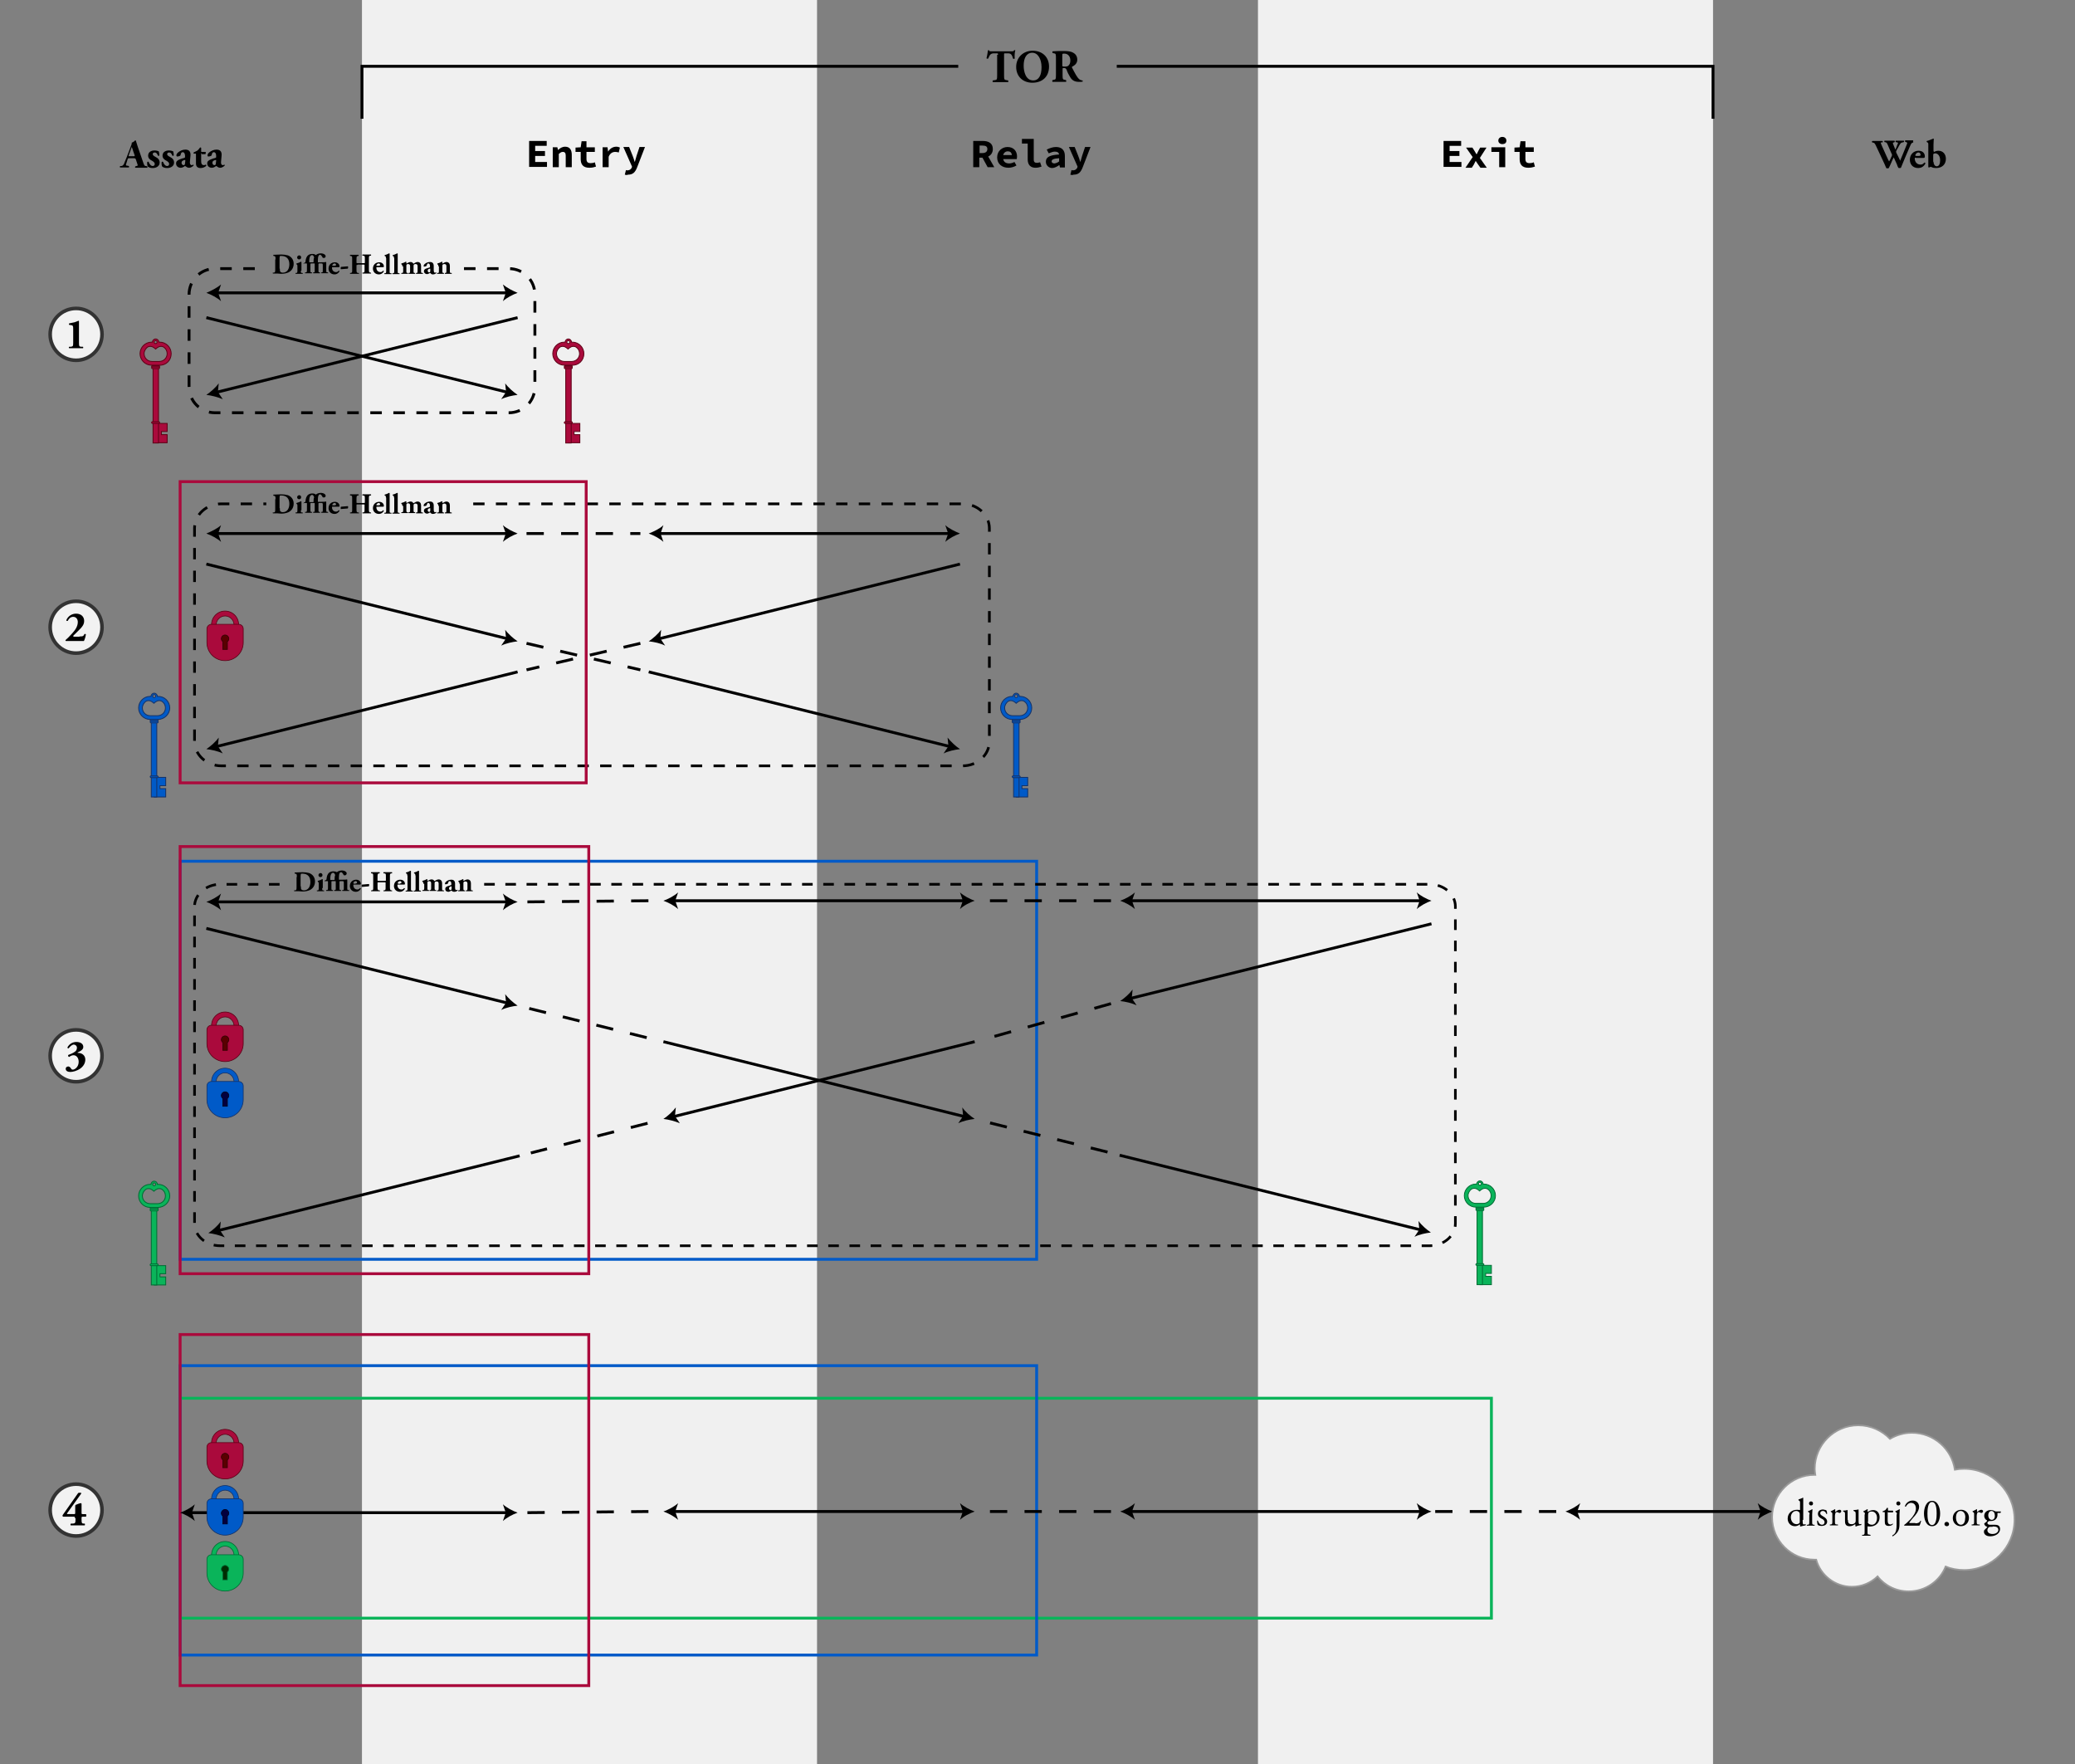 <?xml version="1.0" encoding="utf-8"?>
<!-- Generator: Adobe Illustrator 22.1.0, SVG Export Plug-In . SVG Version: 6.00 Build 0)  -->
<svg version="1.1" id="Layer_1" xmlns="http://www.w3.org/2000/svg" xmlns:xlink="http://www.w3.org/1999/xlink" x="0px" y="0px"
	 viewBox="0 0 720 612" style="enable-background:new 0 0 720 612;" xml:space="preserve">
<rect x="0" y="0" width="720" height="612" fill="#808080" stroke="none"/>
<style type="text/css">
	.st0{fill:#F0F0F0;}
	.st1{fill:none;stroke:#005AC8;stroke-miterlimit:10;}
	.st2{display:none;opacity:0.2;fill:#005AC8;}
	.st3{display:none;opacity:0.2;fill:#AA0A3C;}
	.st4{display:none;opacity:0.2;fill:#0AB45A;}
	.st5{fill:none;stroke:#0AB45A;stroke-miterlimit:10;}
	.st6{fill:none;stroke:#AA0A3C;stroke-miterlimit:10;}
	.st7{fill:#AA0A3C;stroke:#5C0015;stroke-width:0.298;stroke-miterlimit:10;}
	.st8{fill:#005AC8;stroke:#153267;stroke-width:0.298;stroke-miterlimit:10;}
	.st9{fill:#0AB45A;stroke:#006B33;stroke-width:0.298;stroke-miterlimit:10;}
	.st10{fill:none;stroke:#000000;stroke-miterlimit:10;}
	.st11{fill:none;stroke:#000000;stroke-miterlimit:10;stroke-dasharray:4;}
	.st12{fill:none;stroke:#000000;stroke-width:0.939;stroke-miterlimit:10;stroke-dasharray:3.935;}
	.st13{fill:none;stroke:#000000;stroke-miterlimit:10;stroke-dasharray:6,6;}
	.st14{fill:#AA0A3C;stroke:#5C0015;stroke-width:0.239;stroke-miterlimit:10;}
	.st15{fill:#590000;stroke:#330000;stroke-width:0.239;stroke-miterlimit:10;}
	.st16{fill:#005AC8;stroke:#153267;stroke-width:0.239;stroke-miterlimit:10;}
	.st17{fill:#03003E;stroke:#00001E;stroke-width:0.239;stroke-miterlimit:10;}
	.st18{fill:#0AB45A;stroke:#006B33;stroke-width:0.239;stroke-miterlimit:10;}
	.st19{fill:#002D02;stroke:#006B33;stroke-width:0.239;stroke-miterlimit:10;}
	.st20{fill:none;stroke:#000000;stroke-miterlimit:10;stroke-dasharray:6;}
	.st21{fill:none;stroke:#000000;stroke-width:0.91;stroke-miterlimit:10;stroke-dasharray:3.677;}
	.st22{fill:#F2F2F2;stroke:#333333;stroke-width:1.25;stroke-miterlimit:10;}
	.st23{fill:#F2F2F2;stroke:#999999;stroke-width:0.562;stroke-miterlimit:10;}
</style>
<g>
	<rect x="125.6" class="st0" width="157.9" height="612"/>
	<rect x="436.5" class="st0" width="157.9" height="612"/>
</g>
<rect x="62.5" y="298.8" class="st1" width="297.2" height="138.1"/>
<rect x="62.5" y="298.8" class="st2" width="297.2" height="138.1"/>
<rect x="62.5" y="167.1" class="st3" width="140.9" height="104.5"/>
<rect x="62.5" y="293.7" class="st3" width="141.8" height="148.2"/>
<rect x="62.5" y="485.1" class="st4" width="455" height="76.3"/>
<rect x="62.5" y="485.1" class="st5" width="455" height="76.3"/>
<rect x="62.5" y="473.7" class="st2" width="297.2" height="100.4"/>
<rect x="62.5" y="473.8" class="st1" width="297.2" height="100.4"/>
<rect x="62.5" y="463" class="st3" width="141.8" height="121.8"/>
<rect x="62.5" y="463" class="st6" width="141.8" height="121.8"/>
<g>
	<g>
		<path d="M183.6,48.9h6.1v1.7h-4v1.8h3.4v1.7h-3.4v2.1h4.1v1.7h-6.2V48.9z"/>
		<path d="M191.7,51.1h1.7l0.2,0.9h0.1c0.6-0.6,1.4-1.1,2.4-1.1c1.6,0,2.3,1.1,2.3,2.8v4.3h-2.1v-4c0-0.9-0.3-1.3-1-1.3
			c-0.6,0-0.9,0.3-1.4,0.7v4.6h-2.1V51.1z"/>
		<path d="M201.5,55.2v-2.5h-1.8v-1.5l1.8-0.1l0.3-2.1h1.7v2.1h2.9v1.6h-2.9v2.4c0,1.1,0.4,1.5,1.5,1.5c0.5,0,1-0.1,1.4-0.3l0.4,1.5
			c-0.6,0.2-1.3,0.4-2.3,0.4C202.3,58.2,201.5,57,201.5,55.2z"/>
		<path d="M209.1,51.1h1.7l0.2,1.5h0c0.7-1.1,1.7-1.7,2.8-1.7c0.6,0,0.9,0.1,1.3,0.3l-0.4,1.7c-0.4-0.1-0.7-0.2-1.2-0.2
			c-0.9,0-1.8,0.4-2.3,1.7v3.6h-2.1V51.1z"/>
		<path d="M216.8,60.6l0.4-1.6c0.2,0.1,0.4,0.1,0.5,0.1c0.8,0,1.2-0.4,1.5-0.9l0.1-0.4l-3-6.8h2l1.2,3c0.3,0.7,0.5,1.4,0.7,2.1h0.1
			c0.2-0.7,0.4-1.4,0.6-2.1l1-3h1.9l-2.7,7c-0.7,1.8-1.5,2.6-3.2,2.6C217.5,60.8,217.1,60.7,216.8,60.6z"/>
	</g>
	<g>
		<g>
			<path d="M337.8,48.9h3.2c1.9,0,3.5,0.7,3.5,2.8c0,1.3-0.7,2.2-1.6,2.6l2.1,3.7h-2.3l-1.8-3.3h-1.1v3.3h-2.1V48.9z M340.9,53.1
				c1.1,0,1.7-0.5,1.7-1.4s-0.6-1.2-1.7-1.2h-1v2.6H340.9z"/>
			<path d="M346,54.6c0-2.3,1.8-3.6,3.6-3.6c2.1,0,3.3,1.4,3.3,3.3c0,0.4-0.1,0.8-0.1,0.9h-4.7c0.2,1,0.9,1.5,2.1,1.5
				c0.6,0,1.2-0.2,1.8-0.5l0.7,1.2c-0.8,0.5-1.8,0.8-2.8,0.8C347.7,58.2,346,56.9,346,54.6z M348.1,53.8h3c-0.1-0.9-0.6-1.3-1.4-1.3
				C348.9,52.5,348.3,53,348.1,53.8z"/>
			<path d="M356.6,55.3v-5.5h-2v-1.6h4.1v7.2c0,0.9,0.5,1.1,1.1,1.1c0.3,0,0.7-0.1,1.1-0.2l0.5,1.5c-0.7,0.2-1.2,0.4-2.1,0.4
				C357.5,58.2,356.6,57.1,356.6,55.3z"/>
			<path d="M362.9,56.1c0-1.6,1.3-2.3,4.6-2.5c-0.1-0.6-0.5-1-1.5-1c-0.7,0-1.3,0.3-2.1,0.6l-0.7-1.3c1-0.5,2.1-0.9,3.2-0.9
				c1.9,0,3.1,1,3.1,3.1v4h-1.7l-0.2-0.8h-0.1c-0.7,0.5-1.6,1-2.5,1C363.8,58.2,362.9,57.3,362.9,56.1z M367.5,56v-1.1
				c-2,0.1-2.6,0.5-2.6,1.1c0,0.4,0.4,0.7,1,0.7C366.5,56.6,367,56.4,367.5,56z"/>
			<path d="M371.4,60.6l0.4-1.6c0.2,0.1,0.4,0.1,0.5,0.1c0.8,0,1.2-0.4,1.5-0.9l0.1-0.4l-3-6.8h2l1.2,3c0.3,0.7,0.5,1.4,0.7,2.1h0.1
				c0.2-0.7,0.4-1.4,0.6-2.1l1-3h1.9l-2.7,7c-0.7,1.8-1.5,2.6-3.2,2.6C372.1,60.8,371.7,60.7,371.4,60.6z"/>
		</g>
	</g>
	<g>
		<path d="M500.9,48.9h6.1v1.7h-4v1.8h3.4v1.7H503v2.1h4.1v1.7h-6.2V48.9z"/>
		<path d="M511,54.5l-2.3-3.3h2.2l0.7,1.1c0.2,0.4,0.5,0.8,0.7,1.2h0.1c0.2-0.4,0.4-0.8,0.6-1.2l0.6-1.1h2.2l-2.3,3.6l2.4,3.4h-2.2
			l-0.8-1.1c-0.3-0.4-0.5-0.8-0.8-1.2h-0.1c-0.2,0.4-0.4,0.8-0.6,1.2l-0.7,1.1h-2.2L511,54.5z"/>
		<path d="M520.3,52.7h-2.8v-1.6h4.8v6.9h-2.1V52.7z M519.9,48.8c0-0.8,0.6-1.3,1.4-1.3c0.8,0,1.4,0.5,1.4,1.3s-0.6,1.2-1.4,1.2
			C520.5,50,519.9,49.5,519.9,48.8z"/>
		<path d="M527.3,55.2v-2.5h-1.8v-1.5l1.8-0.1l0.3-2.1h1.7v2.1h2.9v1.6h-2.9v2.4c0,1.1,0.4,1.5,1.5,1.5c0.5,0,1-0.1,1.4-0.3l0.4,1.5
			c-0.6,0.2-1.3,0.4-2.3,0.4C528.1,58.2,527.3,57,527.3,55.2z"/>
	</g>
	<g>
		<g>
			<path d="M44.8,54.9c-0.3,0-0.4,0-0.5,0.3l-0.5,1.6c-0.1,0.3-0.1,0.4-0.1,0.5c0,0.1,0.2,0.2,0.6,0.2l0.4,0.1
				c0.1,0.1,0.1,0.4,0,0.5c-0.5,0-1,0-1.6,0c-0.5,0-0.8,0-1.4,0c-0.2-0.1-0.1-0.4,0-0.5l0.4,0c0.3,0,0.6-0.2,0.9-0.7
				c0.2-0.6,0.5-1.2,0.9-2.2l1.3-3.4c0.3-0.9,0.6-1.4,0.5-1.8c0.7-0.2,1.2-0.8,1.2-0.8c0.2,0,0.3,0.1,0.3,0.3
				c0.1,0.4,0.3,0.9,0.6,1.9l1.9,5.5c0.3,0.8,0.4,1.2,0.9,1.2l0.5,0.1c0.1,0.1,0.1,0.4,0,0.5c-0.7,0-1.4,0-2.2,0c-0.7,0-1.2,0-1.9,0
				c-0.2-0.1-0.2-0.4,0-0.5l0.4-0.1c0.3-0.1,0.4-0.2,0.4-0.2c0-0.1-0.1-0.4-0.3-1l-0.4-1.2c-0.1-0.2-0.2-0.3-0.7-0.3H44.8z
				 M46.4,54.2c0.3,0,0.4,0,0.3-0.4l-0.4-1.1c-0.2-0.6-0.4-1.4-0.6-1.7c-0.1,0.3-0.4,1.1-0.6,1.7l-0.4,1.1c-0.1,0.4-0.1,0.4,0.3,0.4
				H46.4z"/>
			<path d="M51.3,57.8c-0.2-0.3-0.3-1-0.2-1.6c0.1-0.1,0.4-0.2,0.5,0c0.2,0.6,0.7,1.4,1.4,1.4c0.4,0,0.7-0.3,0.7-0.7
				c0-0.5-0.4-0.8-0.9-1.1c-0.8-0.4-1.4-0.9-1.4-1.8c0-1.2,1-1.8,2.2-1.8c0.7,0,1.3,0.2,1.5,0.3c0.1,0.3,0.2,0.9,0.2,1.4
				c-0.1,0.2-0.4,0.2-0.5,0.1c-0.3-0.8-0.6-1.1-1.1-1.1c-0.4,0-0.7,0.2-0.7,0.6c0,0.3,0.3,0.6,0.9,0.9c1,0.5,1.5,1.1,1.5,2
				c0,1.2-1.1,1.9-2.4,1.9C52.2,58.3,51.7,58.1,51.3,57.8z"/>
			<path d="M56.3,57.8c-0.2-0.3-0.3-1-0.2-1.6c0.1-0.1,0.4-0.2,0.5,0c0.2,0.6,0.7,1.4,1.4,1.4c0.4,0,0.7-0.3,0.7-0.7
				c0-0.5-0.4-0.8-0.9-1.1c-0.8-0.4-1.4-0.9-1.4-1.8c0-1.2,1-1.8,2.2-1.8c0.7,0,1.3,0.2,1.5,0.3c0.1,0.3,0.2,0.9,0.2,1.4
				c-0.1,0.2-0.4,0.2-0.5,0.1c-0.3-0.8-0.6-1.1-1.1-1.1c-0.4,0-0.7,0.2-0.7,0.6c0,0.3,0.3,0.6,0.9,0.9c1,0.5,1.5,1.1,1.5,2
				c0,1.2-1.1,1.9-2.4,1.9C57.2,58.3,56.7,58.1,56.3,57.8z"/>
			<path d="M65.9,56.1c-0.1,1,0.4,1.2,0.6,1.2c0.2,0,0.3,0,0.5-0.2c0.1,0,0.2,0.2,0.2,0.3c-0.2,0.2-0.8,0.8-1.6,0.8
				c-0.5,0-0.8-0.2-1.2-0.5c-0.1-0.1-0.2-0.1-0.2-0.1c-0.1,0-0.2,0.1-0.3,0.2c-0.3,0.2-0.7,0.4-1.2,0.4c-0.8,0-1.6-0.5-1.6-1.5
				c0-0.7,0.4-1.1,1.5-1.5c0.5-0.2,0.9-0.3,1.3-0.4c0.3-0.1,0.3-0.2,0.3-0.3c0-0.2,0-0.3,0-0.5c0-0.5-0.2-1.2-0.8-1.2
				c-0.3,0-0.6,0.2-0.7,0.8c0,0.2-0.1,0.4-0.2,0.4c-0.2,0.2-0.8,0.3-1,0.3c-0.2,0-0.3-0.2-0.3-0.4c0-0.4,0.3-0.8,0.7-1.1
				c0.5-0.4,1.4-0.9,2.4-0.9c1.2,0,1.9,0.6,1.8,2L65.9,56.1z M64.3,55.8c0-0.2,0-0.3-0.1-0.3c-0.6,0.1-1.2,0.3-1.2,1
				c0,0.4,0.3,0.8,0.7,0.8c0.4,0,0.5-0.3,0.5-0.7L64.3,55.8z"/>
			<path d="M70,53.2c-0.2,0-0.2,0-0.2,0.3v2.1c0,0.8,0,1.7,1,1.7c0.2,0,0.4-0.1,0.6-0.2c0.1,0,0.2,0.2,0.2,0.4
				c-0.4,0.4-1.1,0.8-2,0.8c-1.2,0-1.6-0.7-1.6-1.6v-3.1c0-0.3,0-0.3-0.3-0.3h-0.4c-0.2-0.1-0.2-0.3-0.1-0.4
				c0.4-0.2,0.8-0.4,1.2-0.6c0.3-0.2,0.6-0.5,1-1.1c0.1-0.1,0.4,0,0.4,0.1v1.1c0,0.3,0,0.3,0.3,0.3h1.2c0.1,0.1,0.1,0.1,0.1,0.3
				c0,0.2,0,0.4-0.2,0.5H70z"/>
			<path d="M76.7,56.1c-0.1,1,0.4,1.2,0.6,1.2c0.2,0,0.3,0,0.5-0.2c0.1,0,0.2,0.2,0.2,0.3c-0.2,0.2-0.8,0.8-1.6,0.8
				c-0.5,0-0.8-0.2-1.2-0.5c-0.1-0.1-0.2-0.1-0.2-0.1c-0.1,0-0.2,0.1-0.3,0.2c-0.3,0.2-0.7,0.4-1.2,0.4c-0.8,0-1.6-0.5-1.6-1.5
				c0-0.7,0.4-1.1,1.5-1.5c0.5-0.2,0.9-0.3,1.3-0.4c0.3-0.1,0.3-0.2,0.3-0.3c0-0.2,0-0.3,0-0.5c0-0.5-0.2-1.2-0.8-1.2
				c-0.3,0-0.6,0.2-0.7,0.8c0,0.2-0.1,0.4-0.2,0.4c-0.2,0.2-0.8,0.3-1,0.3c-0.2,0-0.3-0.2-0.3-0.4c0-0.4,0.3-0.8,0.7-1.1
				c0.5-0.4,1.4-0.9,2.4-0.9c1.2,0,1.9,0.6,1.8,2L76.7,56.1z M75,55.8c0-0.2,0-0.3-0.1-0.3c-0.6,0.1-1.2,0.3-1.2,1
				c0,0.4,0.3,0.8,0.7,0.8c0.4,0,0.5-0.3,0.5-0.7L75,55.8z"/>
		</g>
	</g>
	<g>
		<path d="M663.9,49.4c-0.3,0.1-0.5,0.2-0.6,0.3c-0.2,0.2-0.4,0.7-0.8,1.6c-0.7,1.6-2.2,5.1-2.9,6.9c-0.1,0.1-0.3,0.1-0.5,0.1
			c-0.2,0-0.3,0-0.4-0.1c-0.2-0.3-0.4-0.8-0.5-1.2l-0.6-1.3c-0.2-0.4-0.4-0.9-0.5-1.1c-0.1,0.2-0.3,0.6-0.5,1l-0.6,1.4
			c-0.2,0.4-0.4,0.9-0.6,1.3c-0.1,0.1-0.3,0.1-0.5,0.1c-0.2,0-0.3,0-0.4-0.1c-0.2-0.6-0.8-1.8-1.3-2.9l-2.3-4.9
			c-0.4-0.8-0.5-0.9-0.9-1l-0.4-0.1c-0.1-0.1-0.1-0.4,0.1-0.5c0.5,0,1.1,0,1.8,0c0.6,0,1.2,0,1.7,0c0.1,0.1,0.2,0.4,0,0.5l-0.3,0
			c-0.3,0-0.3,0.1-0.3,0.2c0,0.1,0.3,0.8,0.7,1.7l1.4,3.1c0.4,0.9,0.6,1.3,0.8,1.6c0.2-0.3,0.5-0.9,0.7-1.4l0.2-0.4
			c0.1-0.2,0.1-0.4,0.1-0.5c0-0.1-0.1-0.4-0.2-0.5l-1.3-3c-0.3-0.7-0.4-0.8-1-0.9l-0.1,0c-0.1-0.1-0.1-0.4,0-0.5c0.6,0,1.1,0,1.8,0
			c0.7,0,1.2,0,1.6,0c0.2,0,0.2,0.4,0.1,0.5l-0.2,0.1c-0.2,0-0.4,0.1-0.4,0.2c0,0.1,0.1,0.3,0.1,0.4l0.4,1c0.1,0.3,0.3,0.7,0.4,0.9
			l0.4-1l0.1-0.3c0.2-0.5,0.4-1,0.4-1c0-0.1-0.1-0.1-0.3-0.2l-0.5-0.1c-0.1-0.1-0.1-0.4,0-0.5c0.4,0,0.9,0,1.4,0c0.5,0,1.1,0,1.4,0
			c0.1,0.1,0.1,0.4,0,0.5l-0.4,0.1c-0.5,0.1-0.6,0.1-1.1,0.9c-0.3,0.6-0.7,1.3-0.9,1.6c-0.1,0.3-0.3,0.7-0.3,0.7c0,0,0,0.1,0.1,0.4
			l0.7,1.4c0.4,0.8,0.6,1.2,0.6,1.4c0.7-1.6,1.4-3.4,2.1-5.1c0.1-0.2,0.4-1,0.4-1.1c0-0.1-0.2-0.2-0.4-0.3l-0.3-0.1
			c-0.1-0.1-0.1-0.4,0-0.5c0.4,0,1,0,1.4,0c0.5,0,0.9,0,1.3,0c0.1,0.1,0.1,0.4,0,0.5L663.9,49.4z"/>
		<path d="M664.8,54.7c-0.3,0-0.4,0-0.4,0.3c0,1.1,0.7,2.1,2,2.1c0.4,0,0.9-0.1,1.3-0.7c0.2,0,0.4,0.1,0.4,0.3
			c-0.6,1.2-1.6,1.6-2.5,1.6c-1.9,0-2.9-1.3-2.9-2.9c0-1.8,1.3-3.1,3-3.1c1.5,0,2.2,0.9,2.2,2c0,0.3-0.1,0.5-0.5,0.5H664.8z
			 M665.7,54.1c0.2,0,0.4,0,0.6-0.1c0.1,0,0.1-0.2,0.1-0.3c0-0.5-0.3-0.8-0.7-0.8c-0.6,0-1.1,0.6-1.1,1c0,0.2,0.2,0.2,0.6,0.2H665.7
			z"/>
		<path d="M670.9,52.3c0,0.2,0.1,0.3,0.2,0.4c0.4-0.2,0.9-0.4,1.5-0.4c1.6,0,2.6,1.2,2.6,2.8c0,2-1.4,3.2-3.4,3.2
			c-0.6,0-1.2-0.1-1.5-0.3c-0.2-0.1-0.3-0.1-0.4-0.1c-0.1,0-0.4,0.1-0.5,0.2c-0.1,0-0.2,0-0.3-0.1c0-0.2,0-0.7,0-1.4v-6.3
			c0-0.6,0-0.7-0.3-0.9l-0.2-0.1c-0.1-0.1-0.1-0.3,0-0.4c0.6-0.1,1.4-0.5,2.2-0.8c0.1,0,0.2,0,0.2,0.1c0,0.6-0.1,1.2-0.1,2V52.3z
			 M670.9,56.1c0,0.4,0.1,0.7,0.3,1.1c0.2,0.3,0.5,0.5,0.8,0.5c0.9,0,1.2-1,1.2-2.1c0-1.4-0.7-2.4-1.7-2.4c-0.3,0-0.4,0.1-0.6,0.2
			c-0.1,0.1-0.1,0.3-0.1,0.6V56.1z"/>
	</g>
</g>
<g>
	<polygon class="st7" points="58,150.8 56,150.8 56,149.7 58,149.7 58,146.9 54,146.9 54,153.6 58,153.6 	"/>
	<rect x="53.1" y="126.8" class="st7" width="1.9" height="26.9"/>
	<path class="st7" d="M52.6,127.1L52.6,127.1c0-0.1,0.1-0.3,0.3-0.3h2.2c0.1,0,0.3,0.1,0.3,0.3l0,0c0,0.1-0.1,0.3-0.3,0.3h-2.2
		C52.8,127.4,52.6,127.3,52.6,127.1z"/>
	<path class="st7" d="M52.6,127.6L52.6,127.6c0-0.1,0.1-0.3,0.3-0.3h2.2c0.1,0,0.3,0.1,0.3,0.3l0,0c0,0.1-0.1,0.3-0.3,0.3h-2.2
		C52.8,127.9,52.6,127.8,52.6,127.6z"/>
	<path class="st7" d="M52.6,146.6L52.6,146.6c0-0.1,0.1-0.3,0.3-0.3h2.2c0.1,0,0.3,0.1,0.3,0.3l0,0c0,0.1-0.1,0.3-0.3,0.3h-2.2
		C52.8,146.9,52.6,146.8,52.6,146.6z"/>
	<path class="st7" d="M59.4,122.7L59.4,122.7c0-2.2-1.8-4-4-4h-0.3c0-0.6-0.5-1.1-1.1-1.1s-1.1,0.5-1.1,1.1h-0.3c-2.2,0-4,1.8-4,4v0
		c0,2.2,1.8,4,4,4h2.7C57.6,126.8,59.4,125,59.4,122.7z M54,118.2c0.3,0,0.5,0.2,0.5,0.5c0,0.3-0.2,0.5-0.5,0.5s-0.5-0.2-0.5-0.5
		C53.5,118.4,53.7,118.2,54,118.2z M52.7,125.4c-1.5,0-2.7-1.2-2.7-2.7v0c0-0.9,0.5-1.7,1.1-2.2c0.7-0.5,1.6-0.4,2.3,0.1l0.6,0.5
		l0.6-0.5c0.7-0.5,1.6-0.6,2.3-0.1c0.7,0.5,1.1,1.3,1.1,2.2v0c0,1.5-1.2,2.7-2.7,2.7H52.7z"/>
</g>
<g>
	<polygon class="st8" points="57.5,273.6 55.5,273.6 55.5,272.6 57.5,272.6 57.5,269.7 53.5,269.7 53.5,276.5 57.5,276.5 	"/>
	<rect x="52.5" y="249.6" class="st8" width="1.9" height="26.9"/>
	<path class="st8" d="M52.1,249.9L52.1,249.9c0-0.1,0.1-0.3,0.3-0.3h2.2c0.1,0,0.3,0.1,0.3,0.3l0,0c0,0.1-0.1,0.3-0.3,0.3h-2.2
		C52.2,250.2,52.1,250.1,52.1,249.9z"/>
	<path class="st8" d="M52.1,250.5L52.1,250.5c0-0.1,0.1-0.3,0.3-0.3h2.2c0.1,0,0.3,0.1,0.3,0.3l0,0c0,0.1-0.1,0.3-0.3,0.3h-2.2
		C52.2,250.7,52.1,250.6,52.1,250.5z"/>
	<path class="st8" d="M52.1,269.5L52.1,269.5c0-0.1,0.1-0.3,0.3-0.3h2.2c0.1,0,0.3,0.1,0.3,0.3l0,0c0,0.1-0.1,0.3-0.3,0.3h-2.2
		C52.2,269.7,52.1,269.6,52.1,269.5z"/>
	<path class="st8" d="M58.9,245.6L58.9,245.6c0-2.2-1.8-4-4-4h-0.3c0-0.6-0.5-1.1-1.1-1.1c-0.6,0-1.1,0.5-1.1,1.1h-0.3
		c-2.2,0-4,1.8-4,4l0,0c0,2.2,1.8,4,4,4h2.7C57,249.6,58.9,247.8,58.9,245.6z M53.5,241c0.3,0,0.5,0.2,0.5,0.5s-0.2,0.5-0.5,0.5
		c-0.3,0-0.5-0.2-0.5-0.5S53.2,241,53.5,241z M52.1,248.3c-1.5,0-2.7-1.2-2.7-2.7l0,0c0-0.9,0.5-1.7,1.1-2.2
		c0.7-0.5,1.6-0.4,2.3,0.1l0.6,0.5l0.6-0.5c0.7-0.5,1.6-0.6,2.3-0.1c0.7,0.5,1.1,1.3,1.1,2.2l0,0c0,1.5-1.2,2.7-2.7,2.7H52.1z"/>
</g>
<g>
	<polygon class="st8" points="356.6,273.6 354.6,273.6 354.6,272.6 356.6,272.6 356.6,269.7 352.6,269.7 352.6,276.5 356.6,276.5 	
		"/>
	<rect x="351.7" y="249.6" class="st8" width="1.9" height="26.9"/>
	<path class="st8" d="M351.2,249.9L351.2,249.9c0-0.1,0.1-0.3,0.3-0.3h2.2c0.1,0,0.3,0.1,0.3,0.3l0,0c0,0.1-0.1,0.3-0.3,0.3h-2.2
		C351.4,250.2,351.2,250.1,351.2,249.9z"/>
	<path class="st8" d="M351.2,250.5L351.2,250.5c0-0.1,0.1-0.3,0.3-0.3h2.2c0.1,0,0.3,0.1,0.3,0.3l0,0c0,0.1-0.1,0.3-0.3,0.3h-2.2
		C351.4,250.7,351.2,250.6,351.2,250.5z"/>
	<path class="st8" d="M351.2,269.5L351.2,269.5c0-0.1,0.1-0.3,0.3-0.3h2.2c0.1,0,0.3,0.1,0.3,0.3l0,0c0,0.1-0.1,0.3-0.3,0.3h-2.2
		C351.4,269.7,351.2,269.6,351.2,269.5z"/>
	<path class="st8" d="M358,245.6L358,245.6c0-2.2-1.8-4-4-4h-0.3c0-0.6-0.5-1.1-1.1-1.1c-0.6,0-1.1,0.5-1.1,1.1h-0.3
		c-2.2,0-4,1.8-4,4l0,0c0,2.2,1.8,4,4,4h2.7C356.2,249.6,358,247.8,358,245.6z M352.6,241c0.3,0,0.5,0.2,0.5,0.5s-0.2,0.5-0.5,0.5
		c-0.3,0-0.5-0.2-0.5-0.5S352.3,241,352.6,241z M351.3,248.3c-1.5,0-2.7-1.2-2.7-2.7l0,0c0-0.9,0.5-1.7,1.1-2.2
		c0.7-0.5,1.6-0.4,2.3,0.1l0.6,0.5l0.6-0.5c0.7-0.5,1.6-0.6,2.3-0.1c0.7,0.5,1.1,1.3,1.1,2.2l0,0c0,1.5-1.2,2.7-2.7,2.7H351.3z"/>
</g>
<g>
	<polygon class="st9" points="57.5,443 55.5,443 55.5,441.9 57.5,441.9 57.5,439.1 53.5,439.1 53.5,445.8 57.5,445.8 	"/>
	<rect x="52.5" y="418.9" class="st9" width="1.9" height="26.9"/>
	<path class="st9" d="M52.1,419.3L52.1,419.3c0-0.1,0.1-0.3,0.3-0.3h2.2c0.1,0,0.3,0.1,0.3,0.3l0,0c0,0.1-0.1,0.3-0.3,0.3h-2.2
		C52.2,419.6,52.1,419.4,52.1,419.3z"/>
	<path class="st9" d="M52.1,419.8L52.1,419.8c0-0.1,0.1-0.3,0.3-0.3h2.2c0.1,0,0.3,0.1,0.3,0.3l0,0c0,0.1-0.1,0.3-0.3,0.3h-2.2
		C52.2,420.1,52.1,420,52.1,419.8z"/>
	<path class="st9" d="M52.1,438.8L52.1,438.8c0-0.1,0.1-0.3,0.3-0.3h2.2c0.1,0,0.3,0.1,0.3,0.3l0,0c0,0.1-0.1,0.3-0.3,0.3h-2.2
		C52.2,439.1,52.1,439,52.1,438.8z"/>
	<path class="st9" d="M58.9,414.9L58.9,414.9c0-2.2-1.8-4-4-4h-0.3c0-0.6-0.5-1.1-1.1-1.1s-1.1,0.5-1.1,1.1h-0.3c-2.2,0-4,1.8-4,4
		l0,0c0,2.2,1.8,4,4,4h2.7C57,418.9,58.9,417.1,58.9,414.9z M53.5,410.4c0.3,0,0.5,0.2,0.5,0.5s-0.2,0.5-0.5,0.5s-0.5-0.2-0.5-0.5
		S53.2,410.4,53.5,410.4z M52.1,417.6c-1.5,0-2.7-1.2-2.7-2.7l0,0c0-0.9,0.5-1.7,1.1-2.2c0.7-0.5,1.6-0.4,2.3,0.1l0.6,0.5l0.6-0.5
		c0.7-0.5,1.6-0.6,2.3-0.1c0.7,0.5,1.1,1.3,1.1,2.2l0,0c0,1.5-1.2,2.7-2.7,2.7H52.1z"/>
</g>
<g>
	<polygon class="st9" points="517.5,442.8 515.5,442.8 515.5,441.8 517.5,441.8 517.5,439 513.5,439 513.5,445.7 517.5,445.7 	"/>
	<rect x="512.5" y="418.8" class="st9" width="1.9" height="26.9"/>
	<path class="st9" d="M512.1,419.1L512.1,419.1c0-0.1,0.1-0.3,0.3-0.3h2.2c0.1,0,0.3,0.1,0.3,0.3l0,0c0,0.1-0.1,0.3-0.3,0.3h-2.2
		C512.2,419.4,512.1,419.3,512.1,419.1z"/>
	<path class="st9" d="M512.1,419.7L512.1,419.7c0-0.1,0.1-0.3,0.3-0.3h2.2c0.1,0,0.3,0.1,0.3,0.3l0,0c0,0.1-0.1,0.3-0.3,0.3h-2.2
		C512.2,419.9,512.1,419.8,512.1,419.7z"/>
	<path class="st9" d="M512.1,438.7L512.1,438.7c0-0.1,0.1-0.3,0.3-0.3h2.2c0.1,0,0.3,0.1,0.3,0.3l0,0c0,0.1-0.1,0.3-0.3,0.3h-2.2
		C512.2,439,512.1,438.8,512.1,438.7z"/>
	<path class="st9" d="M518.9,414.8L518.9,414.8c0-2.2-1.8-4-4-4h-0.3c0-0.6-0.5-1.1-1.1-1.1c-0.6,0-1.1,0.5-1.1,1.1h-0.3
		c-2.2,0-4,1.8-4,4l0,0c0,2.2,1.8,4,4,4h2.7C517.1,418.8,518.9,417,518.9,414.8z M513.5,410.2c0.3,0,0.5,0.2,0.5,0.5
		s-0.2,0.5-0.5,0.5c-0.3,0-0.5-0.2-0.5-0.5S513.2,410.2,513.5,410.2z M512.1,417.5c-1.5,0-2.7-1.2-2.7-2.7l0,0
		c0-0.9,0.5-1.7,1.1-2.2c0.7-0.5,1.6-0.4,2.3,0.1l0.6,0.5l0.6-0.5c0.7-0.5,1.6-0.6,2.3-0.1c0.7,0.5,1.1,1.3,1.1,2.2l0,0
		c0,1.5-1.2,2.7-2.7,2.7H512.1z"/>
</g>
<g>
	<polygon class="st7" points="201.2,150.8 199.2,150.8 199.2,149.7 201.2,149.7 201.2,146.9 197.2,146.9 197.2,153.6 201.2,153.6 	
		"/>
	<rect x="196.3" y="126.8" class="st7" width="1.9" height="26.9"/>
	<path class="st7" d="M195.8,127.1L195.8,127.1c0-0.1,0.1-0.3,0.3-0.3h2.2c0.1,0,0.3,0.1,0.3,0.3l0,0c0,0.1-0.1,0.3-0.3,0.3h-2.2
		C195.9,127.4,195.8,127.3,195.8,127.1z"/>
	<path class="st7" d="M195.8,127.6L195.8,127.6c0-0.1,0.1-0.3,0.3-0.3h2.2c0.1,0,0.3,0.1,0.3,0.3l0,0c0,0.1-0.1,0.3-0.3,0.3h-2.2
		C195.9,127.9,195.8,127.8,195.8,127.6z"/>
	<path class="st7" d="M195.8,146.6L195.8,146.6c0-0.1,0.1-0.3,0.3-0.3h2.2c0.1,0,0.3,0.1,0.3,0.3l0,0c0,0.1-0.1,0.3-0.3,0.3h-2.2
		C195.9,146.9,195.8,146.8,195.8,146.6z"/>
	<path class="st7" d="M202.6,122.7L202.6,122.7c0-2.2-1.8-4-4-4h-0.3c0-0.6-0.5-1.1-1.1-1.1c-0.6,0-1.1,0.5-1.1,1.1h-0.3
		c-2.2,0-4,1.8-4,4v0c0,2.2,1.8,4,4,4h2.7C200.8,126.8,202.6,125,202.6,122.7z M197.2,118.2c0.3,0,0.5,0.2,0.5,0.5
		c0,0.3-0.2,0.5-0.5,0.5s-0.5-0.2-0.5-0.5C196.7,118.4,196.9,118.2,197.2,118.2z M195.8,125.4c-1.5,0-2.7-1.2-2.7-2.7v0
		c0-0.9,0.5-1.7,1.1-2.2c0.7-0.5,1.6-0.4,2.3,0.1l0.6,0.5l0.6-0.5c0.7-0.5,1.6-0.6,2.3-0.1c0.7,0.5,1.1,1.3,1.1,2.2v0
		c0,1.5-1.2,2.7-2.7,2.7H195.8z"/>
</g>
<g>
	<g>
		<line class="st10" x1="75.2" y1="101.6" x2="176" y2="101.6"/>
		<g>
			<path d="M71.6,101.6c1.7,0.6,3.8,1.7,5.1,2.9l-1-2.9l1-2.9C75.4,99.8,73.3,100.9,71.6,101.6z"/>
		</g>
		<g>
			<path d="M179.6,101.6c-1.7,0.6-3.8,1.7-5.1,2.9l1-2.9l-1-2.9C175.8,99.8,177.9,100.9,179.6,101.6z"/>
		</g>
	</g>
</g>
<g>
	<g>
		<line class="st10" x1="179.6" y1="110.2" x2="75.1" y2="136.1"/>
		<g>
			<path d="M71.6,137c1.5-1,3.3-2.6,4.3-4l-0.3,3l1.7,2.5C75.7,137.8,73.4,137.2,71.6,137z"/>
		</g>
	</g>
</g>
<g>
	<g>
		<line class="st10" x1="71.6" y1="110.2" x2="176.1" y2="136.1"/>
		<g>
			<path d="M179.6,137c-1.8,0.2-4.1,0.7-5.7,1.5l1.7-2.5l-0.3-3C176.3,134.4,178.1,136,179.6,137z"/>
		</g>
	</g>
</g>
<g>
	<g>
		<line class="st10" x1="179.6" y1="233.1" x2="75.1" y2="259"/>
		<g>
			<path d="M71.6,259.9c1.5-1,3.3-2.6,4.3-4l-0.3,3l1.7,2.5C75.7,260.6,73.4,260.1,71.6,259.9z"/>
		</g>
	</g>
</g>
<g>
	<g>
		<line class="st10" x1="71.6" y1="195.7" x2="176.1" y2="221.6"/>
		<g>
			<path d="M179.6,222.5c-1.8,0.2-4.1,0.7-5.7,1.5l1.7-2.5l-0.3-3C176.3,219.9,178.1,221.5,179.6,222.5z"/>
		</g>
	</g>
</g>
<g>
	<g>
		<line class="st10" x1="225.1" y1="233.1" x2="329.6" y2="259"/>
		<g>
			<path d="M333.1,259.9c-1.8,0.2-4.1,0.7-5.7,1.5l1.7-2.5l-0.3-3C329.9,257.3,331.6,258.9,333.1,259.9z"/>
		</g>
	</g>
</g>
<g>
	<g>
		<line class="st10" x1="333.1" y1="195.7" x2="228.7" y2="221.6"/>
		<g>
			<path d="M225.1,222.5c1.5-1,3.3-2.6,4.3-4l-0.3,3l1.7,2.5C229.3,223.2,227,222.7,225.1,222.5z"/>
		</g>
	</g>
</g>
<path class="st11" d="M161,93.2h15.6c5,0,9,4,9,9v32c0,5-4,9-9,9h-102c-5,0-9-4-9-9v-32c0-5,4-9,9-9h16.8"/>
<g>
	<path d="M95.6,90c0-0.9,0-1.1-0.5-1.2l-0.2,0c-0.1-0.1-0.1-0.3,0-0.4c0.8,0,1.6-0.1,2.7-0.1c0.8,0,1.6,0.1,2.3,0.3
		c1.3,0.5,2,1.6,2,2.9c0,1.3-0.6,2.4-1.8,3c-0.7,0.3-1.5,0.5-2.5,0.5c-0.5,0-1-0.1-1.3-0.1c-0.5,0-1,0-1.6,0c-0.1-0.1-0.1-0.3,0-0.3
		l0.3,0c0.4-0.1,0.5-0.1,0.5-1.1V90z M97.1,93.2c0,0.5,0,0.9,0.2,1.1c0.2,0.2,0.5,0.3,0.8,0.3c1.7,0,2.3-1.5,2.3-2.9
		c0-1.8-0.9-2.9-2.8-2.9c-0.3,0-0.5,0-0.5,0.1s-0.1,0.3-0.1,0.6V93.2z"/>
	<path d="M104.4,93.9c0,0.7,0,0.8,0.4,0.8l0.2,0c0.1,0.1,0.1,0.3,0,0.3c-0.3,0-0.7,0-1.2,0c-0.4,0-0.9,0-1.2,0
		c-0.1-0.1-0.1-0.3,0-0.3l0.2,0c0.3,0,0.4-0.1,0.4-0.8v-1.5c0-0.4,0-0.5-0.2-0.6l-0.1-0.1c-0.1-0.1-0.1-0.2,0-0.3
		c0.5-0.1,1.2-0.4,1.5-0.6c0.1,0,0.1,0,0.2,0.1c0,0.3,0,0.7,0,1.2V93.9z M104.5,89.3c0,0.5-0.4,0.7-0.7,0.7c-0.4,0-0.7-0.3-0.7-0.7
		c0-0.4,0.4-0.7,0.7-0.7C104.2,88.6,104.5,88.9,104.5,89.3z"/>
	<path d="M105.4,91.6c-0.1,0-0.1-0.2,0-0.3l0.4-0.2c0.1-0.1,0.2-0.1,0.2-0.3c0-0.2,0.1-0.9,0.3-1.4c0.3-0.7,0.9-1.3,2.1-1.3
		c0.4,0,0.9,0.1,1.2,0.4c0.2-0.2,0.8-0.6,1.7-0.6c1,0,1.7,0.5,1.7,1c0,0.4-0.3,0.6-0.7,0.6c-0.2,0-0.4-0.1-0.4-0.2s-0.2-0.4-0.3-0.5
		c-0.2-0.3-0.4-0.4-0.6-0.4c-0.3,0-0.7,0.4-0.7,1.8v0.6c0,0.3,0,0.2,0.3,0.2h0.8c0.7,0,1.4,0,1.6-0.1c0.1,0,0.2,0,0.2,0.1
		c0,0.3,0,0.7,0,1.1v1.6c0,0.7,0,0.8,0.4,0.8l0.2,0c0.1,0.1,0.1,0.3,0,0.3c-0.3,0-0.7,0-1.2,0c-0.4,0-0.8,0-1.1,0
		c-0.1-0.1-0.1-0.3,0-0.3l0.2,0c0.3,0,0.3-0.1,0.3-0.8v-1.4c0-0.8,0-0.9-0.5-0.9h-0.7c-0.2,0-0.3,0-0.3,0.3v2c0,0.7,0,0.8,0.4,0.8
		l0.1,0c0.1,0.1,0.1,0.3,0,0.3c-0.3,0-0.7,0-1.2,0c-0.4,0-0.8,0-1.1,0c-0.1-0.1-0.1-0.3,0-0.3l0.2,0c0.3,0,0.3-0.1,0.3-0.8v-2
		c0-0.3,0-0.3-0.2-0.3h-1c-0.2,0-0.3,0-0.3,0.3v2c0,0.7,0,0.8,0.4,0.8l0.1,0c0.1,0.1,0.1,0.3,0,0.3c-0.3,0-0.7,0-1.2,0
		c-0.4,0-0.8,0-1.1,0c-0.1-0.1-0.1-0.3,0-0.3l0.2,0c0.3,0,0.4-0.1,0.4-0.8v-2c0-0.3,0-0.3-0.2-0.3H105.4z M108.6,91
		c0.2,0,0.2,0,0.2-0.2c0-0.4,0-1,0.2-1.5c-0.1-0.3-0.3-0.8-0.7-0.8c-0.4,0-1,0.3-1,2.1v0.1c0,0.3,0,0.3,0.3,0.3H108.6z"/>
	<path d="M115.4,92.7c-0.2,0-0.2,0-0.2,0.2c0,0.8,0.5,1.5,1.4,1.5c0.3,0,0.7-0.1,0.9-0.5c0.1,0,0.3,0.1,0.3,0.2
		c-0.4,0.8-1.1,1.1-1.7,1.1c-1.3,0-2.1-0.9-2.1-2c0-1.3,0.9-2.2,2.2-2.2c1,0,1.6,0.7,1.6,1.4c0,0.2,0,0.3-0.4,0.3H115.4z
		 M116.1,92.2c0.1,0,0.3,0,0.4-0.1c0,0,0.1-0.1,0.1-0.2c0-0.3-0.2-0.5-0.5-0.5c-0.4,0-0.8,0.4-0.8,0.7c0,0.1,0.1,0.1,0.5,0.1H116.1z
		"/>
	<path d="M120.7,92.4c0.1,0.1,0.1,0.2,0.1,0.4c0,0.1-0.1,0.3-0.1,0.4l-2.4,0.2c-0.1-0.1-0.1-0.2-0.1-0.4c0-0.2,0.1-0.3,0.1-0.4
		L120.7,92.4z"/>
	<path d="M124.1,91.9c-0.4,0-0.4,0-0.4,0.3v1.4c0,0.9,0.1,1,0.5,1.1l0.3,0c0.1,0.1,0.1,0.3,0,0.3c-0.6,0-1.1,0-1.5,0
		c-0.5,0-1,0-1.5,0c-0.1-0.1-0.1-0.3,0-0.3l0.2,0c0.5-0.1,0.5-0.2,0.5-1.1v-3.7c0-0.9,0-1-0.5-1.1l-0.2,0c-0.1-0.1-0.1-0.3,0-0.4
		c0.5,0,1,0,1.5,0c0.4,0,0.9,0,1.4,0c0.1,0.1,0.1,0.3,0,0.4l-0.2,0c-0.4,0.1-0.5,0.2-0.5,1.1V91c0,0.3,0,0.3,0.4,0.3h2.1
		c0.4,0,0.4,0,0.4-0.3v-1.2c0-0.9,0-1-0.5-1.1l-0.3,0c-0.1-0.1-0.1-0.3,0-0.4c0.5,0,1,0,1.5,0c0.5,0,0.9,0,1.4,0
		c0.1,0.1,0.1,0.3,0,0.4l-0.2,0c-0.5,0.1-0.5,0.2-0.5,1.1v3.7c0,0.9,0.1,1,0.5,1.1l0.2,0c0.1,0.1,0.1,0.3,0,0.3c-0.5,0-1,0-1.4,0
		c-0.5,0-1,0-1.5,0c-0.1-0.1-0.1-0.3,0-0.3l0.2,0c0.5-0.1,0.5-0.2,0.5-1.1v-1.4c0-0.3,0-0.3-0.4-0.3H124.1z"/>
	<path d="M130.8,92.7c-0.2,0-0.2,0-0.2,0.2c0,0.8,0.5,1.5,1.4,1.5c0.3,0,0.7-0.1,0.9-0.5c0.1,0,0.3,0.1,0.3,0.2
		c-0.4,0.8-1.1,1.1-1.7,1.1c-1.3,0-2.1-0.9-2.1-2c0-1.3,0.9-2.2,2.2-2.2c1,0,1.6,0.7,1.6,1.4c0,0.2,0,0.3-0.4,0.3H130.8z
		 M131.4,92.2c0.1,0,0.3,0,0.4-0.1c0,0,0.1-0.1,0.1-0.2c0-0.3-0.2-0.5-0.5-0.5c-0.4,0-0.8,0.4-0.8,0.7c0,0.1,0.1,0.1,0.5,0.1H131.4z
		"/>
	<path d="M133.9,89.5c0-0.4,0-0.5-0.2-0.6l-0.2-0.1c-0.1-0.1-0.1-0.2,0-0.3c0.4-0.1,1-0.3,1.5-0.6c0.1,0,0.1,0,0.2,0.1
		c0,0.4,0,0.8,0,1.5v4.5c0,0.7,0,0.8,0.4,0.8l0.2,0c0.1,0.1,0.1,0.3,0,0.3c-0.3,0-0.7,0-1.2,0c-0.4,0-0.8,0-1.2,0
		c-0.1-0.1-0.1-0.3,0-0.3l0.2,0c0.3,0,0.4-0.1,0.4-0.8V89.5z"/>
	<path d="M136.7,89.5c0-0.4,0-0.5-0.2-0.6l-0.2-0.1c-0.1-0.1-0.1-0.2,0-0.3c0.4-0.1,1-0.3,1.5-0.6c0.1,0,0.1,0,0.2,0.1
		c0,0.4,0,0.8,0,1.5v4.5c0,0.7,0,0.8,0.4,0.8l0.2,0c0.1,0.1,0.1,0.3,0,0.3c-0.3,0-0.7,0-1.2,0c-0.4,0-0.8,0-1.2,0
		c-0.1-0.1-0.1-0.3,0-0.3l0.2,0c0.3,0,0.4-0.1,0.4-0.8V89.5z"/>
	<path d="M139.6,92.4c0-0.4,0-0.5-0.2-0.6l-0.1-0.1c-0.1-0.1-0.1-0.2,0-0.3c0.5-0.1,1.2-0.4,1.5-0.6c0.1,0,0.1,0,0.2,0.1
		c0,0.1,0,0.4,0,0.4c0,0.1,0,0.1,0.1,0.1c0,0,0.1,0,0.2-0.1c0.2-0.1,0.7-0.4,1.1-0.4c0.4,0,0.7,0.1,0.9,0.4c0.1,0.1,0.2,0.2,0.2,0.2
		c0,0,0.1-0.1,0.3-0.2c0.2-0.1,0.6-0.4,1.1-0.4c0.8,0,1.2,0.6,1.2,1.3v1.7c0,0.7,0,0.8,0.4,0.8l0.2,0c0.1,0.1,0.1,0.3,0,0.3
		c-0.3,0-0.7,0-1.2,0c-0.4,0-0.8,0-1.1,0c-0.1-0.1-0.1-0.3,0-0.3l0.2,0c0.2,0,0.3-0.1,0.3-0.7v-1.7c0-0.4-0.2-0.7-0.7-0.7
		c-0.3,0-0.5,0.1-0.6,0.2c0,0.1-0.1,0.2-0.1,0.3V94c0,0.5,0,0.6,0.3,0.7l0.2,0c0.1,0.1,0.1,0.3,0,0.3c-0.3,0-0.6,0-1.1,0
		c-0.4,0-0.8,0-1.1,0c-0.1-0.1-0.1-0.3,0-0.3l0.2,0c0.2,0,0.3-0.1,0.3-0.7v-1.7c0-0.4-0.2-0.7-0.7-0.7c-0.3,0-0.5,0.1-0.5,0.2
		c-0.1,0.1-0.1,0.2-0.1,0.4V94c0,0.5,0,0.6,0.3,0.7l0.2,0c0.1,0.1,0.1,0.3,0,0.3c-0.3,0-0.6,0-1.1,0c-0.4,0-0.8,0-1.1,0
		c-0.1-0.1-0.1-0.3,0-0.3l0.2,0c0.3,0,0.4-0.1,0.4-0.8V92.4z"/>
	<path d="M150.5,93.7c0,0.7,0.2,0.9,0.4,0.9c0.1,0,0.2,0,0.4-0.1c0.1,0,0.1,0.1,0.1,0.2c-0.1,0.2-0.6,0.5-1.2,0.5
		c-0.3,0-0.6-0.1-0.8-0.4c-0.1-0.1-0.1-0.1-0.2-0.1c0,0-0.1,0-0.2,0.1c-0.2,0.1-0.5,0.3-0.8,0.3c-0.6,0-1.1-0.4-1.1-1
		c0-0.5,0.3-0.8,1-1c0.4-0.1,0.7-0.2,0.9-0.3c0.2,0,0.2-0.1,0.2-0.2c0-0.1,0-0.2,0-0.3c0-0.4-0.1-0.9-0.6-0.9
		c-0.2,0-0.4,0.1-0.5,0.6c0,0.2-0.1,0.2-0.2,0.3c-0.1,0.1-0.5,0.2-0.7,0.2c-0.2,0-0.2-0.1-0.2-0.2c0-0.3,0.2-0.6,0.5-0.8
		c0.3-0.3,1-0.6,1.7-0.6c0.8,0,1.3,0.4,1.3,1.4L150.5,93.7z M149.3,93.4c0-0.2,0-0.2-0.1-0.2c-0.4,0.1-0.8,0.2-0.8,0.7
		c0,0.3,0.2,0.6,0.5,0.6c0.3,0,0.4-0.2,0.4-0.5L149.3,93.4z"/>
	<path d="M152.1,92.4c0-0.4,0-0.5-0.2-0.6l-0.1-0.1c-0.1-0.1-0.1-0.2,0-0.3c0.5-0.1,1.2-0.4,1.5-0.6c0.1,0,0.1,0,0.2,0.1
		c0,0.1,0,0.4,0,0.4c0,0.1,0,0.1,0.1,0.1c0,0,0.1,0,0.2-0.1c0.2-0.1,0.7-0.4,1.1-0.4c0.8,0,1.2,0.6,1.2,1.3v1.7c0,0.7,0,0.8,0.4,0.8
		l0.2,0c0.1,0.1,0.1,0.3,0,0.3c-0.3,0-0.7,0-1.2,0c-0.4,0-0.8,0-1.1,0c-0.1-0.1-0.1-0.3,0-0.3l0.2,0c0.2,0,0.3-0.1,0.3-0.7v-1.7
		c0-0.4-0.2-0.7-0.7-0.7c-0.3,0-0.5,0.1-0.6,0.2c-0.1,0.1-0.1,0.2-0.1,0.4V94c0,0.5,0,0.6,0.3,0.7l0.2,0c0.1,0.1,0.1,0.3,0,0.3
		c-0.3,0-0.6,0-1.1,0c-0.4,0-0.8,0-1.2,0c-0.1-0.1-0.1-0.3,0-0.3l0.2,0c0.4,0,0.4-0.1,0.4-0.8V92.4z"/>
</g>
<g>
	<path d="M95.6,173.2c0-0.9,0-1.1-0.5-1.2l-0.2,0c-0.1-0.1-0.1-0.3,0-0.4c0.8,0,1.6-0.1,2.7-0.1c0.8,0,1.6,0.1,2.3,0.3
		c1.3,0.5,2,1.6,2,2.9c0,1.3-0.6,2.4-1.8,3c-0.7,0.3-1.5,0.5-2.5,0.5c-0.5,0-1-0.1-1.3-0.1c-0.5,0-1,0-1.6,0c-0.1-0.1-0.1-0.3,0-0.3
		l0.3,0c0.4-0.1,0.5-0.1,0.5-1.1V173.2z M97.1,176.3c0,0.5,0,0.9,0.2,1.1c0.2,0.2,0.5,0.3,0.8,0.3c1.7,0,2.3-1.5,2.3-2.9
		c0-1.8-0.9-2.9-2.8-2.9c-0.3,0-0.5,0-0.5,0.1s-0.1,0.3-0.1,0.6V176.3z"/>
	<path d="M104.4,177c0,0.7,0,0.8,0.4,0.8l0.2,0c0.1,0.1,0.1,0.3,0,0.3c-0.3,0-0.7,0-1.2,0c-0.4,0-0.9,0-1.2,0
		c-0.1-0.1-0.1-0.3,0-0.3l0.2,0c0.3,0,0.4-0.1,0.4-0.8v-1.5c0-0.4,0-0.5-0.2-0.6l-0.1-0.1c-0.1-0.1-0.1-0.2,0-0.3
		c0.5-0.1,1.2-0.4,1.5-0.6c0.1,0,0.1,0,0.2,0.1c0,0.3,0,0.7,0,1.2V177z M104.5,172.5c0,0.5-0.4,0.7-0.7,0.7c-0.4,0-0.7-0.3-0.7-0.7
		c0-0.4,0.4-0.7,0.7-0.7C104.2,171.8,104.5,172.1,104.5,172.5z"/>
	<path d="M105.4,174.7c-0.1,0-0.1-0.2,0-0.3l0.4-0.2c0.1-0.1,0.2-0.1,0.2-0.3c0-0.2,0.1-0.9,0.3-1.4c0.3-0.7,0.9-1.3,2.1-1.3
		c0.4,0,0.9,0.1,1.2,0.4c0.2-0.2,0.8-0.6,1.7-0.6c1,0,1.7,0.5,1.7,1c0,0.4-0.3,0.6-0.7,0.6c-0.2,0-0.4-0.1-0.4-0.2s-0.2-0.4-0.3-0.5
		c-0.2-0.3-0.4-0.4-0.6-0.4c-0.3,0-0.7,0.4-0.7,1.8v0.6c0,0.3,0,0.2,0.3,0.2h0.8c0.7,0,1.4,0,1.6-0.1c0.1,0,0.2,0,0.2,0.1
		c0,0.3,0,0.7,0,1.1v1.6c0,0.7,0,0.8,0.4,0.8l0.2,0c0.1,0.1,0.1,0.3,0,0.3c-0.3,0-0.7,0-1.2,0c-0.4,0-0.8,0-1.1,0
		c-0.1-0.1-0.1-0.3,0-0.3l0.2,0c0.3,0,0.3-0.1,0.3-0.8v-1.4c0-0.8,0-0.9-0.5-0.9h-0.7c-0.2,0-0.3,0-0.3,0.3v2c0,0.7,0,0.8,0.4,0.8
		l0.1,0c0.1,0.1,0.1,0.3,0,0.3c-0.3,0-0.7,0-1.2,0c-0.4,0-0.8,0-1.1,0c-0.1-0.1-0.1-0.3,0-0.3l0.2,0c0.3,0,0.3-0.1,0.3-0.8v-2
		c0-0.3,0-0.3-0.2-0.3h-1c-0.2,0-0.3,0-0.3,0.3v2c0,0.7,0,0.8,0.4,0.8l0.1,0c0.1,0.1,0.1,0.3,0,0.3c-0.3,0-0.7,0-1.2,0
		c-0.4,0-0.8,0-1.1,0c-0.1-0.1-0.1-0.3,0-0.3l0.2,0c0.3,0,0.4-0.1,0.4-0.8v-2c0-0.3,0-0.3-0.2-0.3H105.4z M108.6,174.2
		c0.2,0,0.2,0,0.2-0.2c0-0.4,0-1,0.2-1.5c-0.1-0.3-0.3-0.8-0.7-0.8c-0.4,0-1,0.3-1,2.1v0.1c0,0.3,0,0.3,0.3,0.3H108.6z"/>
	<path d="M115.4,175.8c-0.2,0-0.2,0-0.2,0.2c0,0.8,0.5,1.5,1.4,1.5c0.3,0,0.7-0.1,0.9-0.5c0.1,0,0.3,0.1,0.3,0.2
		c-0.4,0.8-1.1,1.1-1.7,1.1c-1.3,0-2.1-0.9-2.1-2c0-1.3,0.9-2.2,2.2-2.2c1,0,1.6,0.7,1.6,1.4c0,0.2,0,0.3-0.4,0.3H115.4z
		 M116.1,175.3c0.1,0,0.3,0,0.4-0.1c0,0,0.1-0.1,0.1-0.2c0-0.3-0.2-0.5-0.5-0.5c-0.4,0-0.8,0.4-0.8,0.7c0,0.1,0.1,0.1,0.5,0.1H116.1
		z"/>
	<path d="M120.7,175.6c0.1,0.1,0.1,0.2,0.1,0.4c0,0.1-0.1,0.3-0.1,0.4l-2.4,0.2c-0.1-0.1-0.1-0.2-0.1-0.4c0-0.2,0.1-0.3,0.1-0.4
		L120.7,175.6z"/>
	<path d="M124.1,175c-0.4,0-0.4,0-0.4,0.3v1.4c0,0.9,0.1,1,0.5,1.1l0.3,0c0.1,0.1,0.1,0.3,0,0.3c-0.6,0-1.1,0-1.5,0
		c-0.5,0-1,0-1.5,0c-0.1-0.1-0.1-0.3,0-0.3l0.2,0c0.5-0.1,0.5-0.2,0.5-1.1V173c0-0.9,0-1-0.5-1.1l-0.2,0c-0.1-0.1-0.1-0.3,0-0.4
		c0.5,0,1,0,1.5,0c0.4,0,0.9,0,1.4,0c0.1,0.1,0.1,0.3,0,0.4l-0.2,0c-0.4,0.1-0.5,0.2-0.5,1.1v1.2c0,0.3,0,0.3,0.4,0.3h2.1
		c0.4,0,0.4,0,0.4-0.3V173c0-0.9,0-1-0.5-1.1l-0.3,0c-0.1-0.1-0.1-0.3,0-0.4c0.5,0,1,0,1.5,0c0.5,0,0.9,0,1.4,0
		c0.1,0.1,0.1,0.3,0,0.4l-0.2,0c-0.5,0.1-0.5,0.2-0.5,1.1v3.7c0,0.9,0.1,1,0.5,1.1l0.2,0c0.1,0.1,0.1,0.3,0,0.3c-0.5,0-1,0-1.4,0
		c-0.5,0-1,0-1.5,0c-0.1-0.1-0.1-0.3,0-0.3l0.2,0c0.5-0.1,0.5-0.2,0.5-1.1v-1.4c0-0.3,0-0.3-0.4-0.3H124.1z"/>
	<path d="M130.8,175.8c-0.2,0-0.2,0-0.2,0.2c0,0.8,0.5,1.5,1.4,1.5c0.3,0,0.7-0.1,0.9-0.5c0.1,0,0.3,0.1,0.3,0.2
		c-0.4,0.8-1.1,1.1-1.7,1.1c-1.3,0-2.1-0.9-2.1-2c0-1.3,0.9-2.2,2.2-2.2c1,0,1.6,0.7,1.6,1.4c0,0.2,0,0.3-0.4,0.3H130.8z
		 M131.4,175.3c0.1,0,0.3,0,0.4-0.1c0,0,0.1-0.1,0.1-0.2c0-0.3-0.2-0.5-0.5-0.5c-0.4,0-0.8,0.4-0.8,0.7c0,0.1,0.1,0.1,0.5,0.1H131.4
		z"/>
	<path d="M133.9,172.6c0-0.4,0-0.5-0.2-0.6l-0.2-0.1c-0.1-0.1-0.1-0.2,0-0.3c0.4-0.1,1-0.3,1.5-0.6c0.1,0,0.1,0,0.2,0.1
		c0,0.4,0,0.8,0,1.5v4.5c0,0.7,0,0.8,0.4,0.8l0.2,0c0.1,0.1,0.1,0.3,0,0.3c-0.3,0-0.7,0-1.2,0c-0.4,0-0.8,0-1.2,0
		c-0.1-0.1-0.1-0.3,0-0.3l0.2,0c0.3,0,0.4-0.1,0.4-0.8V172.6z"/>
	<path d="M136.7,172.6c0-0.4,0-0.5-0.2-0.6l-0.2-0.1c-0.1-0.1-0.1-0.2,0-0.3c0.4-0.1,1-0.3,1.5-0.6c0.1,0,0.1,0,0.2,0.1
		c0,0.4,0,0.8,0,1.5v4.5c0,0.7,0,0.8,0.4,0.8l0.2,0c0.1,0.1,0.1,0.3,0,0.3c-0.3,0-0.7,0-1.2,0c-0.4,0-0.8,0-1.2,0
		c-0.1-0.1-0.1-0.3,0-0.3l0.2,0c0.3,0,0.4-0.1,0.4-0.8V172.6z"/>
	<path d="M139.6,175.5c0-0.4,0-0.5-0.2-0.6l-0.1-0.1c-0.1-0.1-0.1-0.2,0-0.3c0.5-0.1,1.2-0.4,1.5-0.6c0.1,0,0.1,0,0.2,0.1
		c0,0.1,0,0.4,0,0.4c0,0.1,0,0.1,0.1,0.1c0,0,0.1,0,0.2-0.1c0.2-0.1,0.7-0.4,1.1-0.4c0.4,0,0.7,0.1,0.9,0.4c0.1,0.1,0.2,0.2,0.2,0.2
		c0,0,0.1-0.1,0.3-0.2c0.2-0.1,0.6-0.4,1.1-0.4c0.8,0,1.2,0.6,1.2,1.3v1.7c0,0.7,0,0.8,0.4,0.8l0.2,0c0.1,0.1,0.1,0.3,0,0.3
		c-0.3,0-0.7,0-1.2,0c-0.4,0-0.8,0-1.1,0c-0.1-0.1-0.1-0.3,0-0.3l0.2,0c0.2,0,0.3-0.1,0.3-0.7v-1.7c0-0.4-0.2-0.7-0.7-0.7
		c-0.3,0-0.5,0.1-0.6,0.2c0,0.1-0.1,0.2-0.1,0.3v1.8c0,0.5,0,0.6,0.3,0.7l0.2,0c0.1,0.1,0.1,0.3,0,0.3c-0.3,0-0.6,0-1.1,0
		c-0.4,0-0.8,0-1.1,0c-0.1-0.1-0.1-0.3,0-0.3l0.2,0c0.2,0,0.3-0.1,0.3-0.7v-1.7c0-0.4-0.2-0.7-0.7-0.7c-0.3,0-0.5,0.1-0.5,0.2
		c-0.1,0.1-0.1,0.2-0.1,0.4v1.8c0,0.5,0,0.6,0.3,0.7l0.2,0c0.1,0.1,0.1,0.3,0,0.3c-0.3,0-0.6,0-1.1,0c-0.4,0-0.8,0-1.1,0
		c-0.1-0.1-0.1-0.3,0-0.3l0.2,0c0.3,0,0.4-0.1,0.4-0.8V175.5z"/>
	<path d="M150.5,176.8c0,0.7,0.2,0.9,0.4,0.9c0.1,0,0.2,0,0.4-0.1c0.1,0,0.1,0.1,0.1,0.2c-0.1,0.2-0.6,0.5-1.2,0.5
		c-0.3,0-0.6-0.1-0.8-0.4c-0.1-0.1-0.1-0.1-0.2-0.1c0,0-0.1,0-0.2,0.1c-0.2,0.1-0.5,0.3-0.8,0.3c-0.6,0-1.1-0.4-1.1-1
		c0-0.5,0.3-0.8,1-1c0.4-0.1,0.7-0.2,0.9-0.3c0.2,0,0.2-0.1,0.2-0.2c0-0.1,0-0.2,0-0.3c0-0.4-0.1-0.9-0.6-0.9
		c-0.2,0-0.4,0.1-0.5,0.6c0,0.2-0.1,0.2-0.2,0.3c-0.1,0.1-0.5,0.2-0.7,0.2c-0.2,0-0.2-0.1-0.2-0.2c0-0.3,0.2-0.6,0.5-0.8
		c0.3-0.3,1-0.6,1.7-0.6c0.8,0,1.3,0.4,1.3,1.4L150.5,176.8z M149.3,176.5c0-0.2,0-0.2-0.1-0.2c-0.4,0.1-0.8,0.2-0.8,0.7
		c0,0.3,0.2,0.6,0.5,0.6c0.3,0,0.4-0.2,0.4-0.5L149.3,176.5z"/>
	<path d="M152.1,175.5c0-0.4,0-0.5-0.2-0.6l-0.1-0.1c-0.1-0.1-0.1-0.2,0-0.3c0.5-0.1,1.2-0.4,1.5-0.6c0.1,0,0.1,0,0.2,0.1
		c0,0.1,0,0.4,0,0.4c0,0.1,0,0.1,0.1,0.1c0,0,0.1,0,0.2-0.1c0.2-0.1,0.7-0.4,1.1-0.4c0.8,0,1.2,0.6,1.2,1.3v1.7c0,0.7,0,0.8,0.4,0.8
		l0.2,0c0.1,0.1,0.1,0.3,0,0.3c-0.3,0-0.7,0-1.2,0c-0.4,0-0.8,0-1.1,0c-0.1-0.1-0.1-0.3,0-0.3l0.2,0c0.2,0,0.3-0.1,0.3-0.7v-1.7
		c0-0.4-0.2-0.7-0.7-0.7c-0.3,0-0.5,0.1-0.6,0.2c-0.1,0.1-0.1,0.2-0.1,0.4v1.8c0,0.5,0,0.6,0.3,0.7l0.2,0c0.1,0.1,0.1,0.3,0,0.3
		c-0.3,0-0.6,0-1.1,0c-0.4,0-0.8,0-1.2,0c-0.1-0.1-0.1-0.3,0-0.3l0.2,0c0.4,0,0.4-0.1,0.4-0.8V175.5z"/>
</g>
<g>
	<g>
		<line class="st10" x1="75.2" y1="185.1" x2="176" y2="185.1"/>
		<g>
			<path d="M71.6,185.1c1.7,0.6,3.8,1.7,5.1,2.9l-1-2.9l1-2.9C75.4,183.4,73.3,184.4,71.6,185.1z"/>
		</g>
		<g>
			<path d="M179.6,185.1c-1.7,0.6-3.8,1.7-5.1,2.9l1-2.9l-1-2.9C175.8,183.4,177.9,184.4,179.6,185.1z"/>
		</g>
	</g>
</g>
<g>
	<g>
		<line class="st10" x1="180.3" y1="401" x2="75.8" y2="426.9"/>
		<g>
			<path d="M72.3,427.8c1.5-1,3.3-2.6,4.3-4l-0.3,3l1.7,2.5C76.4,428.6,74.1,428,72.3,427.8z"/>
		</g>
	</g>
</g>
<g>
	<g>
		<line class="st10" x1="71.6" y1="322.1" x2="176.1" y2="348"/>
		<g>
			<path d="M179.6,348.9c-1.8,0.2-4.1,0.7-5.7,1.5l1.7-2.5l-0.3-3C176.3,346.3,178.1,347.9,179.6,348.9z"/>
		</g>
	</g>
</g>
<g>
	<g>
		<line class="st10" x1="230.2" y1="361.4" x2="334.7" y2="387.4"/>
		<g>
			<path d="M338.2,388.2c-1.8,0.2-4.1,0.7-5.7,1.5l1.7-2.5l-0.3-3C334.9,385.7,336.7,387.2,338.2,388.2z"/>
		</g>
	</g>
</g>
<g>
	<g>
		<line class="st10" x1="75.2" y1="312.9" x2="176" y2="312.9"/>
		<g>
			<path d="M71.6,312.9c1.7,0.6,3.8,1.7,5.1,2.9l-1-2.9l1-2.9C75.4,311.2,73.3,312.3,71.6,312.9z"/>
		</g>
		<g>
			<path d="M179.6,312.9c-1.7,0.6-3.8,1.7-5.1,2.9l1-2.9l-1-2.9C175.8,311.2,177.9,312.3,179.6,312.9z"/>
		</g>
	</g>
</g>
<g>
	<g>
		<line class="st10" x1="388.5" y1="400.8" x2="493" y2="426.7"/>
		<g>
			<path d="M496.5,427.6c-1.8,0.2-4.1,0.7-5.7,1.5l1.7-2.5l-0.3-3C493.2,425,495,426.6,496.5,427.6z"/>
		</g>
	</g>
</g>
<g>
	<g>
		<line class="st10" x1="496.7" y1="320.5" x2="392.2" y2="346.4"/>
		<g>
			<path d="M388.7,347.3c1.5-1,3.3-2.6,4.3-4l-0.3,3l1.7,2.5C392.8,348,390.5,347.5,388.7,347.3z"/>
		</g>
	</g>
</g>
<g>
	<g>
		<line class="st10" x1="338.2" y1="361.4" x2="233.7" y2="387.4"/>
		<g>
			<path d="M230.2,388.2c1.5-1,3.3-2.6,4.3-4l-0.3,3l1.7,2.5C234.3,389,232,388.4,230.2,388.2z"/>
		</g>
	</g>
</g>
<g>
	<g>
		<line class="st10" x1="493.1" y1="312.5" x2="392.3" y2="312.5"/>
		<g>
			<path d="M496.7,312.5c-1.7-0.6-3.8-1.7-5.1-2.9l1,2.9l-1,2.9C492.9,314.2,495,313.1,496.7,312.5z"/>
		</g>
		<g>
			<path d="M388.7,312.5c1.7-0.6,3.8-1.7,5.1-2.9l-1,2.9l1,2.9C392.5,314.2,390.4,313.1,388.7,312.5z"/>
		</g>
	</g>
</g>
<g>
	<g>
		<line class="st10" x1="334.5" y1="312.5" x2="233.8" y2="312.5"/>
		<g>
			<path d="M338.2,312.5c-1.7-0.6-3.8-1.7-5.1-2.9l1,2.9l-1,2.9C334.3,314.2,336.5,313.1,338.2,312.5z"/>
		</g>
		<g>
			<path d="M230.2,312.5c1.7-0.6,3.8-1.7,5.1-2.9l-1,2.9l1,2.9C234,314.2,231.9,313.1,230.2,312.5z"/>
		</g>
	</g>
</g>
<g>
	<g>
		<line class="st10" x1="228.8" y1="185.1" x2="329.5" y2="185.1"/>
		<g>
			<path d="M225.1,185.1c1.7,0.6,3.8,1.7,5.1,2.9l-1-2.9l1-2.9C229,183.4,226.9,184.4,225.1,185.1z"/>
		</g>
		<g>
			<path d="M333.1,185.1c-1.7,0.6-3.8,1.7-5.1,2.9l1-2.9l-1-2.9C329.3,183.4,331.4,184.4,333.1,185.1z"/>
		</g>
	</g>
</g>
<path class="st12" d="M164.2,174.8H334c5.1,0,9.3,3.8,9.3,8.5v73.9c0,4.7-4.1,8.5-9.3,8.5H76.8c-5.1,0-9.3-3.8-9.3-8.5v-73.9
	c0-4.7,4.1-8.5,9.3-8.5h15.6"/>
<line class="st13" x1="222.2" y1="223.2" x2="182.7" y2="232.4"/>
<line class="st13" x1="182.7" y1="223.2" x2="222.2" y2="232.4"/>
<g>
	<path d="M103,304.3c0-0.9,0-1.1-0.5-1.2l-0.2,0c-0.1-0.1-0.1-0.3,0-0.4c0.8,0,1.6-0.1,2.7-0.1c0.8,0,1.6,0.1,2.3,0.3
		c1.3,0.5,2,1.6,2,2.9c0,1.3-0.6,2.4-1.8,3c-0.7,0.3-1.5,0.5-2.5,0.5c-0.5,0-1-0.1-1.3-0.1c-0.5,0-1,0-1.6,0c-0.1-0.1-0.1-0.3,0-0.3
		l0.3,0c0.4-0.1,0.5-0.1,0.5-1.1V304.3z M104.4,307.5c0,0.5,0,0.9,0.2,1.1c0.2,0.2,0.5,0.3,0.8,0.3c1.7,0,2.3-1.5,2.3-2.9
		c0-1.8-0.9-2.9-2.8-2.9c-0.3,0-0.5,0-0.5,0.1s-0.1,0.3-0.1,0.6V307.5z"/>
	<path d="M111.8,308.1c0,0.7,0,0.8,0.4,0.8l0.2,0c0.1,0.1,0.1,0.3,0,0.3c-0.3,0-0.7,0-1.2,0c-0.4,0-0.9,0-1.2,0
		c-0.1-0.1-0.1-0.3,0-0.3l0.2,0c0.3,0,0.4-0.1,0.4-0.8v-1.5c0-0.4,0-0.5-0.2-0.6l-0.1-0.1c-0.1-0.1-0.1-0.2,0-0.3
		c0.5-0.1,1.2-0.4,1.5-0.6c0.1,0,0.1,0,0.2,0.1c0,0.3,0,0.7,0,1.2V308.1z M111.9,303.6c0,0.5-0.4,0.7-0.7,0.7
		c-0.4,0-0.7-0.3-0.7-0.7c0-0.4,0.4-0.7,0.7-0.7C111.6,302.9,111.9,303.2,111.9,303.6z"/>
	<path d="M112.7,305.8c-0.1,0-0.1-0.2,0-0.3l0.4-0.2c0.1-0.1,0.2-0.1,0.2-0.3c0-0.2,0.1-0.9,0.3-1.4c0.3-0.7,0.9-1.3,2.1-1.3
		c0.4,0,0.9,0.1,1.2,0.3c0.2-0.2,0.8-0.6,1.7-0.6c1,0,1.7,0.5,1.7,1c0,0.4-0.3,0.7-0.7,0.7c-0.2,0-0.4-0.1-0.4-0.2s-0.2-0.4-0.3-0.5
		c-0.2-0.3-0.4-0.4-0.6-0.4c-0.3,0-0.7,0.3-0.7,1.8v0.6c0,0.3,0,0.2,0.3,0.2h0.8c0.7,0,1.4,0,1.6-0.1c0.1,0,0.2,0,0.2,0.2
		c0,0.3,0,0.7,0,1.1v1.6c0,0.7,0,0.8,0.4,0.8l0.2,0c0.1,0.1,0.1,0.3,0,0.3c-0.3,0-0.7,0-1.2,0c-0.4,0-0.8,0-1.1,0
		c-0.1-0.1-0.1-0.3,0-0.3l0.2,0c0.3,0,0.3-0.1,0.3-0.8v-1.4c0-0.8,0-0.9-0.5-0.9h-0.7c-0.2,0-0.3,0-0.3,0.3v2c0,0.7,0,0.8,0.4,0.8
		l0.1,0c0.1,0.1,0.1,0.3,0,0.3c-0.3,0-0.7,0-1.2,0c-0.4,0-0.8,0-1.1,0c-0.1-0.1-0.1-0.3,0-0.3l0.2,0c0.3,0,0.3-0.1,0.3-0.8v-2
		c0-0.3,0-0.3-0.2-0.3h-1c-0.2,0-0.3,0-0.3,0.3v2c0,0.7,0,0.8,0.4,0.8l0.1,0c0.1,0.1,0.1,0.3,0,0.3c-0.3,0-0.7,0-1.2,0
		c-0.4,0-0.8,0-1.1,0c-0.1-0.1-0.1-0.3,0-0.3l0.2,0c0.3,0,0.4-0.1,0.4-0.8v-2c0-0.3,0-0.3-0.2-0.3H112.7z M115.9,305.3
		c0.2,0,0.2,0,0.2-0.2c0-0.4,0-1,0.2-1.5c-0.1-0.3-0.3-0.8-0.7-0.8c-0.4,0-1,0.3-1,2.1v0.1c0,0.3,0,0.3,0.3,0.3H115.9z"/>
	<path d="M122.8,306.9c-0.2,0-0.2,0-0.2,0.2c0,0.8,0.5,1.5,1.4,1.5c0.3,0,0.7-0.1,0.9-0.5c0.1,0,0.3,0.1,0.3,0.2
		c-0.4,0.8-1.1,1.1-1.7,1.1c-1.3,0-2.1-0.9-2.1-2c0-1.3,0.9-2.2,2.2-2.2c1,0,1.6,0.7,1.6,1.4c0,0.2,0,0.3-0.4,0.3H122.8z
		 M123.4,306.5c0.1,0,0.3,0,0.4-0.1c0,0,0.1-0.1,0.1-0.2c0-0.3-0.2-0.5-0.5-0.5c-0.4,0-0.8,0.4-0.8,0.7c0,0.1,0.1,0.2,0.5,0.2H123.4
		z"/>
	<path d="M128,306.7c0.1,0.1,0.1,0.2,0.1,0.4c0,0.1-0.1,0.3-0.1,0.4l-2.4,0.2c-0.1-0.1-0.1-0.2-0.1-0.4c0-0.2,0.1-0.3,0.1-0.4
		L128,306.7z"/>
	<path d="M131.4,306.1c-0.4,0-0.4,0-0.4,0.3v1.4c0,0.9,0.1,1,0.5,1.1l0.3,0c0.1,0.1,0.1,0.3,0,0.3c-0.6,0-1.1,0-1.5,0
		c-0.5,0-1,0-1.5,0c-0.1-0.1-0.1-0.3,0-0.3l0.2,0c0.5-0.1,0.5-0.2,0.5-1.1v-3.7c0-0.9,0-1-0.5-1.1l-0.2,0c-0.1-0.1-0.1-0.3,0-0.4
		c0.5,0,1,0,1.5,0c0.4,0,0.9,0,1.4,0c0.1,0.1,0.1,0.3,0,0.4l-0.2,0c-0.4,0.1-0.5,0.2-0.5,1.1v1.2c0,0.3,0,0.3,0.4,0.3h2.1
		c0.4,0,0.4,0,0.4-0.3v-1.2c0-0.9,0-1-0.5-1.1l-0.3,0c-0.1-0.1-0.1-0.3,0-0.4c0.5,0,1,0,1.5,0c0.5,0,0.9,0,1.4,0
		c0.1,0.1,0.1,0.3,0,0.4l-0.2,0c-0.5,0.1-0.5,0.2-0.5,1.1v3.7c0,0.9,0.1,1,0.5,1.1l0.2,0c0.1,0.1,0.1,0.3,0,0.3c-0.5,0-1,0-1.4,0
		c-0.5,0-1,0-1.5,0c-0.1-0.1-0.1-0.3,0-0.3l0.2,0c0.5-0.1,0.5-0.2,0.5-1.1v-1.4c0-0.3,0-0.3-0.4-0.3H131.4z"/>
	<path d="M138.1,306.9c-0.2,0-0.2,0-0.2,0.2c0,0.8,0.5,1.5,1.4,1.5c0.3,0,0.7-0.1,0.9-0.5c0.1,0,0.3,0.1,0.3,0.2
		c-0.4,0.8-1.1,1.1-1.7,1.1c-1.3,0-2.1-0.9-2.1-2c0-1.3,0.9-2.2,2.2-2.2c1,0,1.6,0.7,1.6,1.4c0,0.2,0,0.3-0.4,0.3H138.1z
		 M138.8,306.5c0.1,0,0.3,0,0.4-0.1c0,0,0.1-0.1,0.1-0.2c0-0.3-0.2-0.5-0.5-0.5c-0.4,0-0.8,0.4-0.8,0.7c0,0.1,0.1,0.2,0.5,0.2H138.8
		z"/>
	<path d="M141.3,303.7c0-0.4,0-0.5-0.2-0.6l-0.2-0.1c-0.1-0.1-0.1-0.2,0-0.3c0.4-0.1,1-0.3,1.5-0.6c0.1,0,0.1,0,0.2,0.1
		c0,0.4,0,0.8,0,1.5v4.5c0,0.7,0,0.8,0.4,0.8l0.2,0c0.1,0.1,0.1,0.3,0,0.3c-0.3,0-0.7,0-1.2,0c-0.4,0-0.8,0-1.2,0
		c-0.1-0.1-0.1-0.3,0-0.3l0.2,0c0.3,0,0.4-0.1,0.4-0.8V303.7z"/>
	<path d="M144.1,303.7c0-0.4,0-0.5-0.2-0.6l-0.2-0.1c-0.1-0.1-0.1-0.2,0-0.3c0.4-0.1,1-0.3,1.5-0.6c0.1,0,0.1,0,0.2,0.1
		c0,0.4,0,0.8,0,1.5v4.5c0,0.7,0,0.8,0.4,0.8l0.2,0c0.1,0.1,0.1,0.3,0,0.3c-0.3,0-0.7,0-1.2,0c-0.4,0-0.8,0-1.2,0
		c-0.1-0.1-0.1-0.3,0-0.3l0.2,0c0.3,0,0.4-0.1,0.4-0.8V303.7z"/>
	<path d="M146.9,306.6c0-0.4,0-0.5-0.2-0.6l-0.1-0.1c-0.1-0.1-0.1-0.2,0-0.3c0.5-0.1,1.2-0.4,1.5-0.6c0.1,0,0.1,0,0.2,0.1
		c0,0.1,0,0.4,0,0.4c0,0.1,0,0.1,0.1,0.1c0,0,0.1,0,0.2-0.1c0.2-0.1,0.7-0.4,1.1-0.4c0.4,0,0.7,0.1,0.9,0.4c0.1,0.1,0.2,0.2,0.2,0.2
		c0,0,0.1-0.1,0.3-0.2c0.2-0.1,0.6-0.4,1.1-0.4c0.8,0,1.2,0.6,1.2,1.3v1.7c0,0.7,0,0.8,0.4,0.8l0.2,0c0.1,0.1,0.1,0.3,0,0.3
		c-0.3,0-0.7,0-1.2,0c-0.4,0-0.8,0-1.1,0c-0.1-0.1-0.1-0.3,0-0.3l0.2,0c0.2,0,0.3-0.1,0.3-0.7v-1.7c0-0.4-0.2-0.7-0.7-0.7
		c-0.3,0-0.5,0.1-0.6,0.2c0,0.1-0.1,0.2-0.1,0.3v1.8c0,0.5,0,0.6,0.3,0.7l0.2,0c0.1,0.1,0.1,0.3,0,0.3c-0.3,0-0.6,0-1.1,0
		c-0.4,0-0.8,0-1.1,0c-0.1-0.1-0.1-0.3,0-0.3l0.2,0c0.2,0,0.3-0.1,0.3-0.7v-1.7c0-0.4-0.2-0.7-0.7-0.7c-0.3,0-0.5,0.1-0.5,0.2
		c-0.1,0.1-0.1,0.2-0.1,0.4v1.8c0,0.5,0,0.6,0.3,0.7l0.2,0c0.1,0.1,0.1,0.3,0,0.3c-0.3,0-0.6,0-1.1,0c-0.4,0-0.8,0-1.1,0
		c-0.1-0.1-0.1-0.3,0-0.3l0.2,0c0.3,0,0.4-0.1,0.4-0.8V306.6z"/>
	<path d="M157.9,307.9c0,0.7,0.2,0.9,0.4,0.9c0.1,0,0.2,0,0.4-0.1c0.1,0,0.1,0.1,0.1,0.2c-0.1,0.2-0.6,0.5-1.2,0.5
		c-0.3,0-0.6-0.1-0.8-0.3c-0.1-0.1-0.1-0.1-0.2-0.1c0,0-0.1,0-0.2,0.1c-0.2,0.1-0.5,0.3-0.8,0.3c-0.6,0-1.1-0.3-1.1-1
		c0-0.5,0.3-0.8,1-1c0.4-0.1,0.7-0.2,0.9-0.3c0.2,0,0.2-0.1,0.2-0.2c0-0.1,0-0.2,0-0.3c0-0.4-0.1-0.9-0.6-0.9
		c-0.2,0-0.4,0.1-0.5,0.6c0,0.2-0.1,0.2-0.2,0.3c-0.1,0.1-0.5,0.2-0.7,0.2c-0.2,0-0.2-0.1-0.2-0.2c0-0.3,0.2-0.6,0.5-0.8
		c0.3-0.3,1-0.6,1.7-0.6c0.8,0,1.3,0.4,1.3,1.4L157.9,307.9z M156.7,307.7c0-0.2,0-0.2-0.1-0.2c-0.4,0.1-0.8,0.2-0.8,0.7
		c0,0.3,0.2,0.6,0.5,0.6c0.3,0,0.4-0.2,0.4-0.5L156.7,307.7z"/>
	<path d="M159.4,306.6c0-0.4,0-0.5-0.2-0.6l-0.1-0.1c-0.1-0.1-0.1-0.2,0-0.3c0.5-0.1,1.2-0.4,1.5-0.6c0.1,0,0.1,0,0.2,0.1
		c0,0.1,0,0.4,0,0.4c0,0.1,0,0.1,0.1,0.1c0,0,0.1,0,0.2-0.1c0.2-0.1,0.7-0.4,1.1-0.4c0.8,0,1.2,0.6,1.2,1.3v1.7c0,0.7,0,0.8,0.4,0.8
		l0.2,0c0.1,0.1,0.1,0.3,0,0.3c-0.3,0-0.7,0-1.2,0c-0.4,0-0.8,0-1.1,0c-0.1-0.1-0.1-0.3,0-0.3l0.2,0c0.2,0,0.3-0.1,0.3-0.7v-1.7
		c0-0.4-0.2-0.7-0.7-0.7c-0.3,0-0.5,0.1-0.6,0.2c-0.1,0.1-0.1,0.2-0.1,0.4v1.8c0,0.5,0,0.6,0.3,0.7l0.2,0c0.1,0.1,0.1,0.3,0,0.3
		c-0.3,0-0.6,0-1.1,0c-0.4,0-0.8,0-1.2,0c-0.1-0.1-0.1-0.3,0-0.3l0.2,0c0.4,0,0.4-0.1,0.4-0.8V306.6z"/>
</g>
<line class="st13" x1="182.7" y1="185.1" x2="222.2" y2="185.1"/>
<rect x="62.5" y="167.1" class="st6" width="140.9" height="104.5"/>
<g>
	<path class="st14" d="M78.1,212c-2.6,0-4.7,2.1-4.7,4.7s2.1,4.7,4.7,4.7s4.7-2.1,4.7-4.7S80.7,212,78.1,212z M78.1,219.9
		c-1.7,0-3.1-1.4-3.1-3.1c0-1.7,1.4-3.1,3.1-3.1c1.7,0,3.1,1.4,3.1,3.1C81.2,218.5,79.8,219.9,78.1,219.9z"/>
	<path class="st14" d="M78.1,229.2L78.1,229.2c-3.5,0-6.3-2.8-6.3-6.3v-4.7c0-0.9,0.7-1.6,1.6-1.6h9.4c0.9,0,1.6,0.7,1.6,1.6v4.7
		C84.4,226.4,81.6,229.2,78.1,229.2z"/>
	<path class="st15" d="M79.4,221.6c0-0.7-0.6-1.3-1.3-1.3s-1.3,0.6-1.3,1.3c0,0.4,0.2,0.7,0.5,1v2.7h1.6v-2.7
		C79.2,222.4,79.4,222,79.4,221.6z"/>
</g>
<g>
	<path class="st14" d="M78.1,351.1c-2.6,0-4.7,2.1-4.7,4.7c0,2.6,2.1,4.7,4.7,4.7s4.7-2.1,4.7-4.7C82.8,353.2,80.7,351.1,78.1,351.1
		z M78.1,359c-1.7,0-3.1-1.4-3.1-3.1s1.4-3.1,3.1-3.1c1.7,0,3.1,1.4,3.1,3.1S79.8,359,78.1,359z"/>
	<path class="st14" d="M78.1,368.3L78.1,368.3c-3.5,0-6.3-2.8-6.3-6.3v-4.7c0-0.9,0.7-1.6,1.6-1.6h9.4c0.9,0,1.6,0.7,1.6,1.6v4.7
		C84.4,365.5,81.6,368.3,78.1,368.3z"/>
	<path class="st15" d="M79.4,360.7c0-0.7-0.6-1.3-1.3-1.3s-1.3,0.6-1.3,1.3c0,0.4,0.2,0.7,0.5,1v2.7h1.6v-2.7
		C79.2,361.5,79.4,361.1,79.4,360.7z"/>
</g>
<g>
	<path class="st16" d="M78.1,370.6c-2.6,0-4.7,2.1-4.7,4.7c0,2.6,2.1,4.7,4.7,4.7s4.7-2.1,4.7-4.7C82.8,372.7,80.7,370.6,78.1,370.6
		z M78.1,378.4c-1.7,0-3.1-1.4-3.1-3.1s1.4-3.1,3.1-3.1c1.7,0,3.1,1.4,3.1,3.1S79.8,378.4,78.1,378.4z"/>
	<path class="st16" d="M78.1,387.8L78.1,387.8c-3.5,0-6.3-2.8-6.3-6.3v-4.7c0-0.9,0.7-1.6,1.6-1.6h9.4c0.9,0,1.6,0.7,1.6,1.6v4.7
		C84.4,385,81.6,387.8,78.1,387.8z"/>
	<path class="st17" d="M79.4,380.1c0-0.7-0.6-1.3-1.3-1.3s-1.3,0.6-1.3,1.3c0,0.4,0.2,0.7,0.5,1v2.7h1.6v-2.7
		C79.2,380.9,79.4,380.5,79.4,380.1z"/>
</g>
<g>
	<path class="st14" d="M78.1,495.9c-2.6,0-4.7,2.1-4.7,4.7c0,2.6,2.1,4.7,4.7,4.7s4.7-2.1,4.7-4.7C82.8,498,80.7,495.9,78.1,495.9z
		 M78.1,503.8c-1.7,0-3.1-1.4-3.1-3.1s1.4-3.1,3.1-3.1c1.7,0,3.1,1.4,3.1,3.1S79.8,503.8,78.1,503.8z"/>
	<path class="st14" d="M78.1,513.1L78.1,513.1c-3.5,0-6.3-2.8-6.3-6.3v-4.7c0-0.9,0.7-1.6,1.6-1.6h9.4c0.9,0,1.6,0.7,1.6,1.6v4.7
		C84.4,510.3,81.6,513.1,78.1,513.1z"/>
	<path class="st15" d="M79.4,505.5c0-0.7-0.6-1.3-1.3-1.3s-1.3,0.6-1.3,1.3c0,0.4,0.2,0.7,0.5,1v2.7h1.6v-2.7
		C79.2,506.3,79.4,505.9,79.4,505.5z"/>
</g>
<g>
	<path class="st18" d="M78.1,534.8c-2.6,0-4.7,2.1-4.7,4.7c0,2.6,2.1,4.7,4.7,4.7s4.7-2.1,4.7-4.7C82.8,536.9,80.7,534.8,78.1,534.8
		z M78.1,542.6c-1.7,0-3.1-1.4-3.1-3.1c0-1.7,1.4-3.1,3.1-3.1c1.7,0,3.1,1.4,3.1,3.1C81.2,541.2,79.8,542.6,78.1,542.6z"/>
	<path class="st18" d="M78.1,552L78.1,552c-3.5,0-6.3-2.8-6.3-6.3v-4.7c0-0.9,0.7-1.6,1.6-1.6h9.4c0.9,0,1.6,0.7,1.6,1.6v4.7
		C84.4,549.2,81.6,552,78.1,552z"/>
	<path class="st19" d="M79.4,544.4c0-0.7-0.6-1.3-1.3-1.3s-1.3,0.6-1.3,1.3c0,0.4,0.2,0.7,0.5,1v2.7h1.6v-2.7
		C79.2,545.1,79.4,544.8,79.4,544.4z"/>
</g>
<line class="st20" x1="224.7" y1="389.7" x2="184.2" y2="400"/>
<line class="st20" x1="385.5" y1="348.2" x2="342.4" y2="360.3"/>
<line class="st20" x1="385.5" y1="312.5" x2="342.4" y2="312.5"/>
<line class="st20" x1="384.3" y1="399.7" x2="342" y2="389.2"/>
<line class="st20" x1="224.4" y1="360" x2="183.3" y2="349.8"/>
<line class="st20" x1="225" y1="312.5" x2="182.7" y2="312.9"/>
<g>
	<g>
		<g>
			<line class="st10" x1="66.1" y1="524.8" x2="176" y2="524.8"/>
			<g>
				<path d="M62.5,524.8c1.7,0.6,3.8,1.7,5.1,2.9l-1-2.9l1-2.9C66.3,523.1,64.2,524.2,62.5,524.8z"/>
			</g>
			<g>
				<path d="M179.6,524.8c-1.7,0.6-3.8,1.7-5.1,2.9l1-2.9l-1-2.9C175.8,523.1,177.9,524.2,179.6,524.8z"/>
			</g>
		</g>
	</g>
	<g>
		<g>
			<line class="st10" x1="493.1" y1="524.4" x2="392.3" y2="524.4"/>
			<g>
				<path d="M496.7,524.4c-1.7-0.6-3.8-1.7-5.1-2.9l1,2.9l-1,2.9C492.9,526.1,495,525,496.7,524.4z"/>
			</g>
			<g>
				<path d="M388.7,524.4c1.7-0.6,3.8-1.7,5.1-2.9l-1,2.9l1,2.9C392.5,526.1,390.4,525,388.7,524.4z"/>
			</g>
		</g>
	</g>
	<g>
		<g>
			<line class="st10" x1="334.5" y1="524.4" x2="233.8" y2="524.4"/>
			<g>
				<path d="M338.2,524.4c-1.7-0.6-3.8-1.7-5.1-2.9l1,2.9l-1,2.9C334.3,526.1,336.5,525,338.2,524.4z"/>
			</g>
			<g>
				<path d="M230.2,524.4c1.7-0.6,3.8-1.7,5.1-2.9l-1,2.9l1,2.9C234,526.1,231.9,525,230.2,524.4z"/>
			</g>
		</g>
	</g>
	<line class="st20" x1="385.5" y1="524.4" x2="342.4" y2="524.4"/>
	<g>
		<g>
			<line class="st10" x1="611.3" y1="524.4" x2="546.8" y2="524.4"/>
			<g>
				<path d="M615,524.4c-1.7-0.6-3.8-1.7-5.1-2.9l1,2.9l-1,2.9C611.1,526.1,613.3,525,615,524.4z"/>
			</g>
			<g>
				<path d="M543.2,524.4c1.7-0.6,3.8-1.7,5.1-2.9l-1,2.9l1,2.9C547,526.1,544.9,525,543.2,524.4z"/>
			</g>
		</g>
	</g>
	<line class="st20" x1="540" y1="524.4" x2="496.8" y2="524.4"/>
	<line class="st20" x1="225" y1="524.4" x2="182.7" y2="524.8"/>
</g>
<g>
	<path class="st16" d="M78.1,515.4c-2.6,0-4.7,2.1-4.7,4.7c0,2.6,2.1,4.7,4.7,4.7s4.7-2.1,4.7-4.7C82.8,517.5,80.7,515.4,78.1,515.4
		z M78.1,523.2c-1.7,0-3.1-1.4-3.1-3.1c0-1.7,1.4-3.1,3.1-3.1c1.7,0,3.1,1.4,3.1,3.1C81.2,521.8,79.8,523.2,78.1,523.2z"/>
	<path class="st16" d="M78.1,532.6L78.1,532.6c-3.5,0-6.3-2.8-6.3-6.3v-4.7c0-0.9,0.7-1.6,1.6-1.6h9.4c0.9,0,1.6,0.7,1.6,1.6v4.7
		C84.4,529.8,81.6,532.6,78.1,532.6z"/>
	<path class="st17" d="M79.4,525c0-0.7-0.6-1.3-1.3-1.3s-1.3,0.6-1.3,1.3c0,0.4,0.2,0.7,0.5,1v2.7h1.6v-2.7
		C79.2,525.7,79.4,525.4,79.4,525z"/>
</g>
<rect x="62.5" y="293.7" class="st6" width="141.8" height="148.2"/>
<path class="st21" d="M168,306.8h328.1c4.9,0,8.9,3.4,8.9,7.7v110c0,4.2-4,7.7-8.9,7.7H76.4c-4.9,0-8.9-3.4-8.9-7.7v-110
	c0-4.2,4-7.7,8.9-7.7h21.7"/>
<g>
	<circle class="st22" cx="26.4" cy="116" r="9"/>
	<g>
		<path d="M27.4,118.9c0,1.2,0.1,1.4,0.8,1.4l0.6,0c0.1,0.1,0.1,0.5,0,0.5c-0.5,0-1.4,0-2.4,0c-1,0-1.9,0-2.4,0
			c-0.1,0-0.2-0.4,0-0.5l0.6,0c0.7-0.1,0.8-0.2,0.8-1.4v-4.8c0-1-0.1-1.2-0.7-1.3l-0.7-0.1c-0.1-0.1-0.1-0.4,0-0.5
			c0.6-0.1,1.3-0.3,1.9-0.4c0.7-0.2,1.2-0.5,1.3-0.5c0.1,0,0.2,0,0.2,0.2c0,0.3,0,1,0,1.8V118.9z"/>
	</g>
</g>
<g>
	<circle class="st22" cx="26.4" cy="217.6" r="9"/>
	<g>
		<path d="M27.6,220.8c1.1,0,1.3,0,1.7-0.8c0.1-0.1,0.4-0.1,0.5,0.1c-0.1,0.9-0.5,2-0.7,2.3c-0.6,0-1.1,0-2.1,0h-2.4
			c-0.8,0-1.4,0-1.7,0c-0.1,0-0.2-0.2-0.2-0.3c0.6-0.5,1.4-1.3,2.3-2.3c1-1.1,2-2.4,2-4c0-1-0.6-1.8-1.6-1.8c-0.9,0-1.5,0.6-1.9,1.4
			c-0.2,0.1-0.5,0-0.5-0.2c0.6-1.5,2-2.3,3.4-2.3c1.8,0,2.8,1.1,2.8,2.5c0,1.2-0.5,2-2.3,3.7l-0.7,0.7c-0.7,0.6-0.8,0.8-0.8,0.9
			c0,0.1,0.1,0.2,0.3,0.2H27.6z"/>
	</g>
</g>
<g>
	<circle class="st22" cx="26.4" cy="366.3" r="9"/>
	<g>
		<path d="M23.8,363.7c-0.2,0.1-0.4-0.1-0.4-0.3c0.6-1.2,1.8-1.9,3.1-1.9c1.5,0,2.4,0.7,2.4,1.7c0,0.6-0.3,1.2-1.9,1.9
			c-0.2,0.1-0.1,0.2,0.1,0.2c1.4,0,2.5,0.9,2.5,2.3c0,1.1-0.5,2.2-1.7,3.1c-1.3,0.9-2.7,1.2-3.5,1.2s-1.6-0.3-1.6-1.1
			c0-0.4,0.3-0.8,0.9-0.8c0.5,0,0.9,0.6,1,0.8c0.2,0.3,0.4,0.3,0.6,0.3c0.6,0,2-0.9,2-2.7c0-1.3-0.7-2.3-1.8-2.3
			c-0.6,0-1.1,0.3-1.5,0.6c-0.3-0.1-0.5-0.4-0.3-0.7c0.6-0.2,1.8-0.7,2.4-1.2c0.3-0.2,0.6-0.7,0.6-1.3c0-0.6-0.5-1.1-1.2-1.1
			C24.9,362.5,24.3,363.1,23.8,363.7z"/>
	</g>
</g>
<g>
	<circle class="st22" cx="26.4" cy="523.9" r="9"/>
	<g>
		<path d="M26,526.7c0-0.4,0-0.5-0.4-0.5h-3.7c-0.2-0.1-0.2-0.3-0.2-0.5l5.2-7.4c0.2-0.3,0.3-0.4,0.5-0.4h0.5c0.3,0,0.4,0.1,0.2,0.4
			l-4.8,6.7c-0.1,0.2-0.2,0.3,0.4,0.3h2c0.3,0,0.4,0,0.4-0.5v-2.2c0-0.4,0.1-0.5,0.4-0.6c0.4-0.2,1.3-0.5,1.6-0.5
			c0.1,0,0.2,0.1,0.2,0.3v3c0,0.4,0,0.5,0.4,0.5h1.1c0.2,0.1,0.2,0.8,0,0.9h-1.1c-0.3,0-0.4,0-0.4,0.5v0.4c0,1.3,0.1,1.5,0.8,1.5
			l0.3,0c0.1,0.1,0.1,0.5,0,0.6c-0.6,0-1.4,0-2.2,0c-1.1,0-2,0-2.6,0c-0.2,0-0.2-0.5,0-0.6l0.7,0c0.8-0.1,0.9-0.2,0.9-1.5V526.7z"/>
	</g>
</g>
<g>
	<g>
		<g>
			<path d="M346.3,19c0-0.4,0-0.5-0.4-0.5h-1c-1.2,0-1.5,0.6-2,1.8c-0.2,0.1-0.5,0.1-0.6-0.1c0.3-1.1,0.4-2.1,0.5-2.7
				c0.1,0,0.1-0.1,0.2-0.1s0.2,0,0.2,0.1c0.1,0.3,0.1,0.3,1.3,0.3h6c1.1,0,1.3,0,1.4-0.4c0.1,0,0.1,0,0.2,0c0.1,0,0.2,0.1,0.2,0.1
				c-0.2,0.5-0.3,1.8-0.2,2.8c-0.1,0.1-0.5,0.2-0.6,0c-0.3-1-0.5-1.8-1.7-1.8h-1c-0.4,0-0.4,0-0.4,0.5v7.1c0,1.5,0.1,1.6,0.8,1.7
				l0.6,0.1c0.1,0.1,0.1,0.5,0,0.6c-1,0-1.8,0-2.6,0c-0.8,0-1.6,0-2.7,0c-0.1-0.1-0.1-0.5,0-0.6l0.7-0.1c0.7-0.1,0.8-0.2,0.8-1.7V19
				z"/>
			<path d="M364,23.1c0,3.5-2.3,5.6-5.8,5.6c-3.2,0-5.6-2.1-5.6-5.5c0-3.2,2.4-5.6,5.7-5.6C361.7,17.6,364,19.8,364,23.1z
				 M358.2,18.3c-2,0-3,1.8-3,4.5c0,2,0.7,5.1,3.3,5.1c2.1,0,2.9-2,2.9-4.6C361.4,20.6,360.2,18.3,358.2,18.3z"/>
			<path d="M366.4,20.4c0-1.6,0-1.8-0.7-1.9l-0.4-0.1c-0.2-0.1-0.2-0.5,0-0.6c1.2-0.1,2.4-0.1,4-0.1c1.4,0,2.5,0.2,3.1,0.6
				c0.9,0.5,1.4,1.3,1.4,2.4c0,1.4-1,2-1.7,2.4c-0.2,0.1-0.2,0.2-0.1,0.4c1.1,2.1,1.7,3.3,2.5,4c0.4,0.3,0.8,0.4,1.1,0.4
				c0.1,0.1,0.1,0.3,0.1,0.4c-0.3,0.1-0.8,0.1-1.3,0.1c-1.5,0-2.4-0.5-3.1-1.7c-0.5-0.8-0.9-1.6-1.2-2.5c-0.2-0.4-0.4-0.6-0.8-0.6
				c-0.6,0-0.6,0-0.6,0.4v2c0,1.5,0.1,1.6,0.8,1.7l0.4,0.1c0.1,0.1,0.1,0.5,0,0.6c-0.8,0-1.6,0-2.4,0c-0.8,0-1.5,0-2.3,0
				c-0.1-0.1-0.1-0.5,0-0.6l0.4-0.1c0.7-0.1,0.8-0.2,0.8-1.7V20.4z M368.6,22.5c0,0.6,0,0.6,1,0.6c0.6,0,0.9-0.1,1.2-0.4
				c0.3-0.3,0.6-0.8,0.6-1.7c0-1.4-0.8-2.4-2.1-2.4c-0.7,0-0.7,0-0.7,0.8V22.5z"/>
		</g>
	</g>
	<polyline class="st10" points="332.5,23 125.6,23 125.6,41.2 	"/>
	<polyline class="st10" points="387.5,23 594.4,23 594.4,41.2 	"/>
</g>
<path class="st23" d="M681.5,509.6c-1.1,0-2.2,0.1-3.2,0.3c-1.1-7.2-7.3-12.8-14.9-12.8c-2.8,0-5.4,0.8-7.6,2.1
	c-2.8-2.9-6.7-4.7-11-4.7c-8.4,0-15.1,6.8-15.1,15.1c0,0.7,0.1,1.4,0.2,2.1c-0.1,0-0.2,0-0.3,0c-8.1,0-14.7,6.6-14.7,14.7
	c0,8.1,6.6,14.7,14.7,14.7c0.2,0,0.4,0,0.6,0c1.5,5.4,6.5,9.4,12.4,9.4c3.5,0,6.6-1.4,8.9-3.6c2.5,3.2,6.4,5.2,10.8,5.2
	c5.8,0,10.8-3.6,12.8-8.6c2,0.8,4.2,1.2,6.4,1.2c9.7,0,17.5-7.8,17.5-17.5C699,517.5,691.2,509.6,681.5,509.6z"/>
<g>
	<path d="M625.5,527.3c0,1.1,0,1.6,0.4,1.6c0.1,0,0.4-0.1,0.6-0.1c0.1,0,0.1,0.4,0,0.4c-0.6,0.1-1.4,0.3-1.8,0.4
		c-0.1,0-0.1,0-0.1-0.1v-0.2c0-0.2,0-0.4,0-0.4h-0.1c-0.6,0.4-1.1,0.6-1.7,0.6c-1.5,0-2.5-1.2-2.5-2.6c0-1.9,1.4-3.1,3.3-3.1
		c0.5,0,0.8,0.1,0.9,0.1c0.1,0,0.1-0.1,0.1-0.2v-2c0-0.8,0-0.9-0.4-1.1l-0.1-0.1c-0.1,0-0.1-0.2,0-0.3c0.3-0.1,1-0.3,1.5-0.6
		c0.1,0,0.1,0,0.1,0.1c0,0.4,0,1.1,0,1.7V527.3z M624.5,525.3c0-0.3-0.1-0.4-0.1-0.5c-0.2-0.3-0.6-0.6-1.1-0.6
		c-1.2,0-1.9,1.1-1.9,2.2c0,1.2,0.7,2.4,2,2.4c0.4,0,0.8-0.2,1-0.4c0.1-0.1,0.1-0.3,0.1-0.5V525.3z"/>
	<path d="M627.9,525.4c0-0.5,0-0.6-0.4-0.8l-0.1-0.1c-0.1-0.1-0.1-0.2,0-0.2c0.3-0.1,1.1-0.5,1.4-0.7c0.1,0,0.1,0,0.1,0.1
		c0,0.5-0.1,1.1-0.1,1.7v2.4c0,1,0,1.1,0.5,1.2l0.3,0c0.1,0.1,0.1,0.3,0,0.3c-0.4,0-0.8,0-1.3,0c-0.5,0-0.9,0-1.3,0
		c-0.1,0-0.1-0.3,0-0.3l0.3,0c0.5-0.1,0.5-0.2,0.5-1.2V525.4z M629.1,521.6c0,0.5-0.3,0.7-0.7,0.7c-0.4,0-0.7-0.3-0.7-0.7
		c0-0.4,0.3-0.7,0.7-0.7S629.1,521.2,629.1,521.6z"/>
	<path d="M633.8,524.1c0.1,0.3,0.2,0.7,0.2,1.1c-0.1,0.1-0.3,0.1-0.3,0c-0.2-0.6-0.6-1-1.2-1c-0.5,0-0.9,0.3-0.9,0.8
		c0,0.6,0.6,0.8,1,1.1c0.7,0.4,1.4,0.9,1.4,1.8c0,1-0.9,1.5-1.9,1.5c-0.6,0-1.1-0.1-1.4-0.4c-0.1-0.3-0.2-0.9-0.2-1.4
		c0.1-0.1,0.2-0.1,0.3,0c0.2,0.7,0.7,1.4,1.4,1.4c0.5,0,0.9-0.3,0.9-0.9c0-0.6-0.5-1-1-1.2c-0.8-0.4-1.3-0.9-1.3-1.7
		c0-1,0.8-1.5,1.8-1.5C633.2,523.8,633.7,523.9,633.8,524.1z"/>
	<path d="M635.8,525.4c0-0.5,0-0.6-0.4-0.8l-0.1-0.1c-0.1-0.1-0.1-0.2,0-0.2c0.3-0.1,1-0.5,1.4-0.7c0.1,0,0.1,0,0.1,0.1v0.8
		c0,0.1,0,0.1,0,0.1c0.5-0.4,1-0.8,1.5-0.8c0.3,0,0.6,0.2,0.6,0.5c0,0.4-0.4,0.6-0.6,0.6c-0.1,0-0.2,0-0.3-0.1
		c-0.2-0.1-0.4-0.2-0.6-0.2c-0.2,0-0.4,0.1-0.5,0.3c-0.1,0.2-0.2,0.6-0.2,1v1.8c0,1,0,1.1,0.5,1.2l0.5,0c0.1,0.1,0.1,0.3,0,0.3
		c-0.6,0-1,0-1.5,0c-0.5,0-0.9,0-1.2,0c-0.1,0-0.1-0.3,0-0.3l0.3,0c0.5-0.1,0.5-0.2,0.5-1.2V525.4z"/>
	<path d="M641.2,527.3c0,0.9,0.2,1.5,1.3,1.5c0.4,0,0.8-0.1,1.1-0.4c0.2-0.2,0.3-0.4,0.3-0.8v-2.2c0-0.9-0.1-0.9-0.5-1.1l-0.2-0.1
		c-0.1-0.1-0.1-0.2,0-0.3c0.5,0,1.3-0.1,1.6-0.2c0.1,0,0.1,0,0.1,0.1c0,0.3,0,0.7,0,1.2v2.3c0,1.1,0,1.5,0.4,1.5
		c0.2,0,0.3,0,0.5-0.1c0.1,0.1,0.1,0.3,0,0.4c-0.5,0.1-1.3,0.2-1.8,0.5c-0.1,0-0.1,0-0.2-0.1V529c0-0.1,0-0.2-0.1-0.2
		c-0.4,0.3-1.1,0.7-1.9,0.7c-1.2,0-1.6-0.6-1.6-1.7v-2.2c0-0.8,0-1-0.4-1.1l-0.2-0.1c-0.1-0.1-0.1-0.3,0-0.3c0.6,0,1.1-0.1,1.4-0.2
		c0.1,0,0.1,0,0.1,0.1c0,0.2,0,0.5,0,1.2V527.3z"/>
	<path d="M647.1,525.4c0-0.5,0-0.6-0.4-0.8l-0.1-0.1c-0.1-0.1-0.1-0.2,0-0.2c0.3-0.1,1-0.5,1.3-0.7c0.1,0,0.1,0,0.2,0.1
		c0,0.2-0.1,0.4-0.1,0.6c0,0.1,0,0.2,0.1,0.2c0.2-0.1,1-0.6,1.9-0.6c1.4,0,2.2,1.1,2.2,2.5c0,1.9-1.4,3.2-3.3,3.2
		c-0.2,0-0.6,0-0.7-0.1c-0.1,0-0.2,0.1-0.2,0.4v1.4c0,1,0,1.1,0.5,1.1l0.5,0.1c0.1,0.1,0.1,0.3,0,0.3c-0.6,0-1,0-1.5,0
		c-0.5,0-0.9,0-1.3,0c-0.1,0-0.1-0.3,0-0.3l0.3,0c0.5-0.1,0.5-0.2,0.5-1.2V525.4z M648.1,527.9c0,0.4,0.1,0.6,0.4,0.8
		c0.3,0.2,0.7,0.3,1,0.3c1.1,0,1.8-1,1.8-2.4c0-1.1-0.6-2.2-1.8-2.2c-0.6,0-1,0.2-1.1,0.4c-0.1,0.1-0.2,0.3-0.2,0.8V527.9z"/>
	<path d="M655.2,524.6c-0.2,0-0.2,0-0.2,0.3v2.5c0,0.8,0.1,1.5,1,1.5c0.1,0,0.3,0,0.4-0.1c0.1,0,0.3-0.2,0.3-0.2
		c0.1,0,0.2,0.1,0.1,0.2c-0.2,0.3-0.7,0.6-1.4,0.6c-1.2,0-1.4-0.6-1.4-1.5V525c0-0.4,0-0.4-0.3-0.4h-0.4c-0.1-0.1-0.1-0.2,0-0.3
		c0.4-0.1,0.7-0.3,0.9-0.4c0.2-0.2,0.4-0.5,0.6-0.8c0.1,0,0.2,0,0.3,0.1v0.6c0,0.2,0,0.3,0.2,0.3h1.5c0.2,0.1,0.1,0.5,0,0.6H655.2z"
		/>
	<path d="M658.2,525.4c0-0.5,0-0.6-0.4-0.8l-0.1-0.1c-0.1-0.1-0.1-0.2,0-0.2c0.3-0.1,1.1-0.5,1.4-0.7c0.1,0,0.1,0,0.1,0.1
		c0,0.5-0.1,1.1-0.1,1.7v3.3c0,1-0.1,1.6-0.3,2.1c-0.4,1-1.1,1.6-2,2.2c-0.2,0-0.2-0.2-0.2-0.3c0.4-0.2,0.6-0.4,0.8-0.6
		c0.5-0.6,0.7-1.5,0.7-3.2V525.4z M659.4,521.6c0,0.5-0.3,0.7-0.7,0.7c-0.4,0-0.7-0.3-0.7-0.7c0-0.4,0.3-0.7,0.7-0.7
		C659.1,520.9,659.4,521.2,659.4,521.6z"/>
	<path d="M664.6,528.5c0.6,0,1-0.1,1.3-0.3c0.3-0.2,0.4-0.4,0.4-0.6c0.1,0,0.2,0,0.3,0.1c-0.2,0.7-0.4,1.4-0.6,1.6
		c-0.6,0-1.1,0-1.7,0h-2c-0.8,0-1.2,0-1.5,0c0,0-0.1-0.1-0.1-0.2c0,0,0.1-0.1,0.1-0.1c0.6-0.4,1.1-0.9,2.1-1.9
		c0.9-1,1.9-2.3,1.9-3.7c0-1.2-0.6-2-1.7-2c-0.8,0-1.4,0.6-1.8,1.3c-0.1,0.1-0.3,0-0.3-0.2c0.4-1.2,1.5-1.9,2.7-1.9
		c1.3,0,2.2,0.9,2.2,2.2c0,0.8-0.4,1.8-1.4,3l-0.8,0.9c-1.1,1.3-1.2,1.5-1.2,1.6c0,0.1,0.1,0.1,0.4,0.1H664.6z"/>
	<path d="M673.2,525.1c0,2.1-0.8,4.4-2.8,4.4s-2.8-2.3-2.8-4.4c0-2,0.8-4.4,2.8-4.4S673.2,523.1,673.2,525.1z M668.8,525.1
		c0,1.3,0.1,4,1.6,4s1.6-2.7,1.6-4s-0.1-4-1.6-4S668.8,523.8,668.8,525.1z"/>
	<path d="M674.7,528.8c0-0.5,0.3-0.8,0.8-0.8c0.5,0,0.8,0.4,0.8,0.8c0,0.4-0.3,0.7-0.8,0.7C675.1,529.5,674.7,529.2,674.7,528.8z"/>
	<path d="M683.2,526.6c0,1.7-1.2,2.9-2.8,2.9c-1.5,0-2.8-1.1-2.8-2.8c0-1.7,1.3-2.9,2.9-2.9C682,523.8,683.2,524.9,683.2,526.6z
		 M680.3,524.2c-0.9,0-1.6,0.8-1.6,2.3c0,1.2,0.6,2.5,1.7,2.5s1.5-1.2,1.5-2.3C682.1,525.7,681.6,524.2,680.3,524.2z"/>
	<path d="M685,525.4c0-0.5,0-0.6-0.4-0.8l-0.1-0.1c-0.1-0.1-0.1-0.2,0-0.2c0.3-0.1,1-0.5,1.4-0.7c0.1,0,0.1,0,0.1,0.1v0.8
		c0,0.1,0,0.1,0,0.1c0.5-0.4,1-0.8,1.5-0.8c0.3,0,0.6,0.2,0.6,0.5c0,0.4-0.4,0.6-0.6,0.6c-0.1,0-0.2,0-0.3-0.1
		c-0.2-0.1-0.4-0.2-0.6-0.2c-0.2,0-0.4,0.1-0.5,0.3c-0.1,0.2-0.2,0.6-0.2,1v1.8c0,1,0,1.1,0.5,1.2l0.5,0c0.1,0.1,0.1,0.3,0,0.3
		c-0.6,0-1,0-1.5,0c-0.5,0-0.9,0-1.2,0c-0.1,0-0.1-0.3,0-0.3l0.3,0c0.5-0.1,0.5-0.2,0.5-1.2V525.4z"/>
	<path d="M694.2,524.3c0.1,0.1,0.1,0.5-0.1,0.6h-1c0,0.2,0,0.5,0,0.7c0,0.9-0.6,2.1-2.3,2.1c-0.2,0-0.4,0-0.6,0
		c-0.2,0.1-0.6,0.3-0.6,0.7c0,0.3,0.3,0.6,0.9,0.6c0.5,0,1,0,1.6,0c0.8,0,1.9,0.1,1.9,1.5c0,1.5-1.6,2.5-3.4,2.5
		c-1.7,0-2.2-0.9-2.2-1.6c0-0.2,0.1-0.4,0.1-0.5c0.2-0.2,0.6-0.6,0.9-0.9c0.1-0.1,0.2-0.2,0.1-0.3c-0.5-0.1-1-0.6-1-1.1
		c0-0.1,0.1-0.1,0.2-0.2c0.2-0.1,0.5-0.4,0.7-0.6c0.1-0.1,0.1-0.2,0.1-0.3c-0.5-0.2-1-0.8-1-1.6c0-1.2,1-2,2.2-2
		c0.5,0,1,0.1,1.3,0.3c0.4,0.2,0.5,0.2,0.8,0.2H694.2z M691.4,529.7c-0.4,0-1,0-1.2,0.1c-0.3,0.2-0.6,0.6-0.6,1.1
		c0,0.7,0.6,1.3,1.8,1.3c1.2,0,2-0.7,2-1.4c0-0.8-0.6-1.2-1.5-1.2H691.4z M692.2,525.9c0-0.9-0.4-1.7-1.2-1.7
		c-0.6,0-1.1,0.6-1.1,1.5c0,1,0.6,1.6,1.2,1.6C691.8,527.3,692.2,526.7,692.2,525.9z"/>
</g>
</svg>
